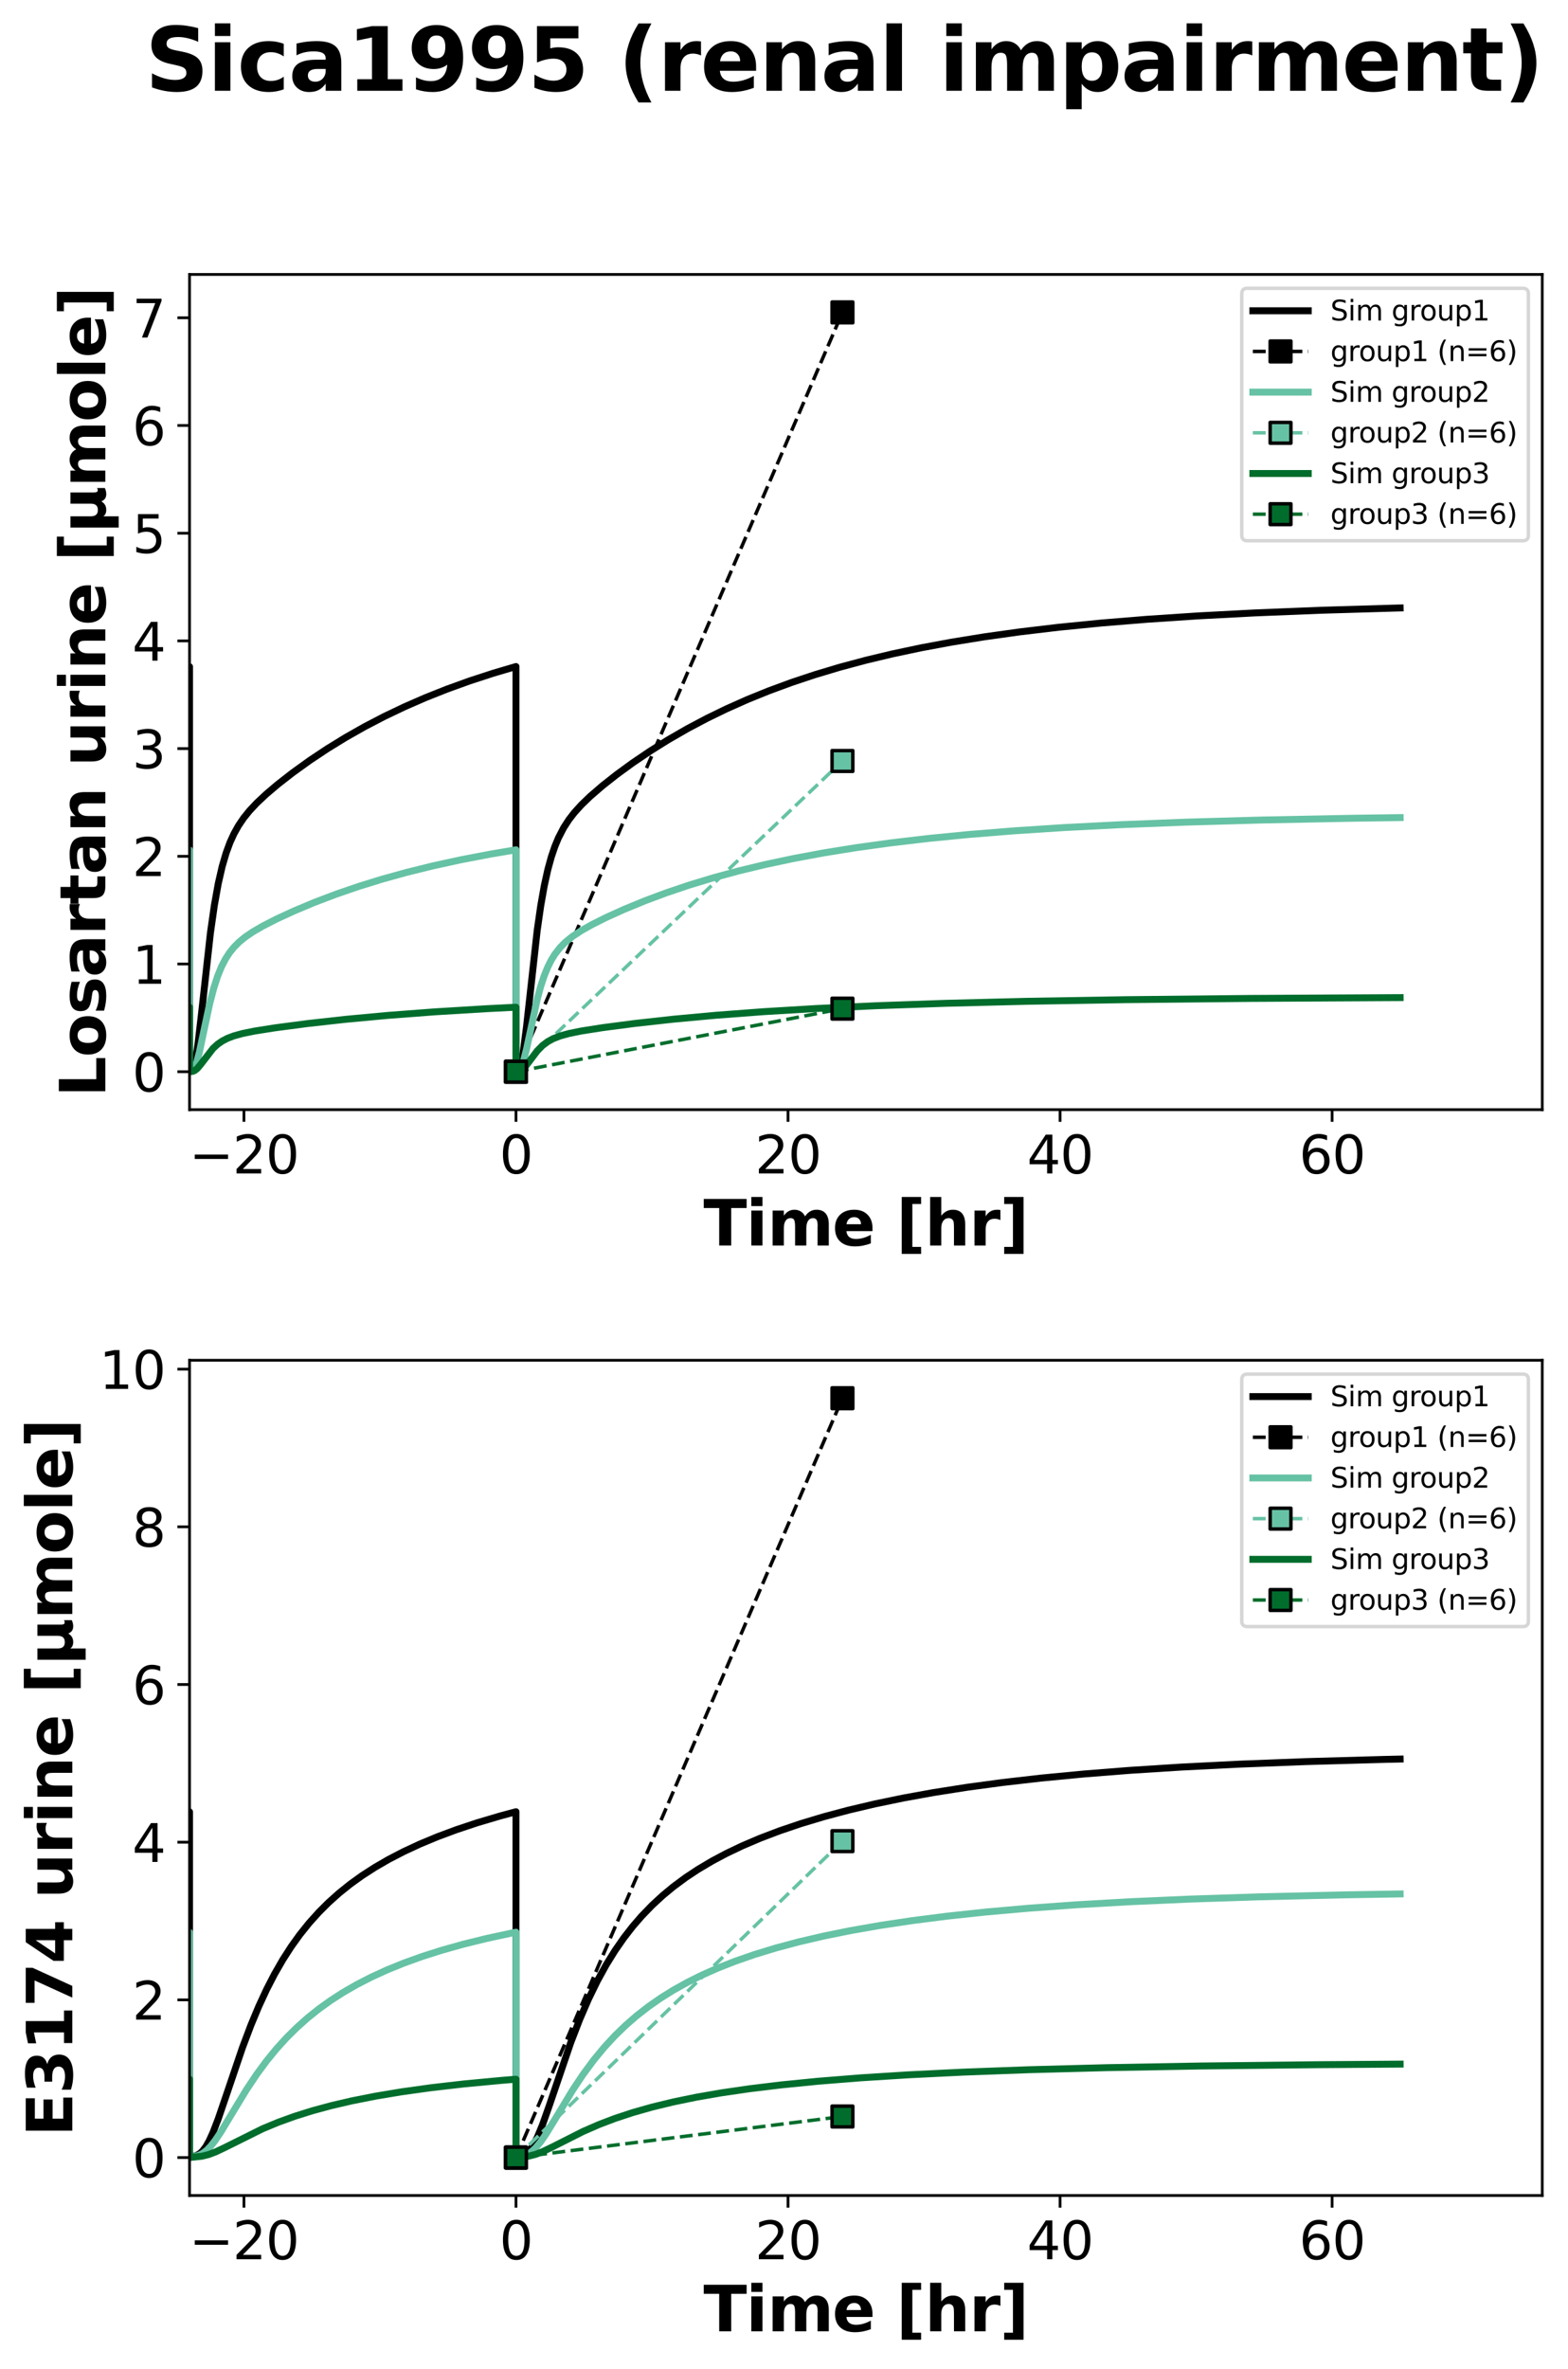 <?xml version="1.0" encoding="utf-8" standalone="no"?>
<!DOCTYPE svg PUBLIC "-//W3C//DTD SVG 1.1//EN"
  "http://www.w3.org/Graphics/SVG/1.1/DTD/svg11.dtd">
<svg xmlns:xlink="http://www.w3.org/1999/xlink" width="452.76pt" height="683.738pt" viewBox="0 0 452.76 683.738" xmlns="http://www.w3.org/2000/svg" version="1.1">
 <defs>
  <style type="text/css">*{stroke-linejoin: round; stroke-linecap: butt}</style>
 </defs>
 <g id="figure_1">
  <g id="patch_1">
   <path d="M 0 683.738 
L 452.76 683.738 
L 452.76 0 
L 0 0 
z
" style="fill: #ffffff"/>
  </g>
  <g id="axes_1">
   <g id="patch_2">
    <path d="M 54.728 320.243 
L 445.328 320.243 
L 445.328 79.2 
L 54.728 79.2 
z
" style="fill: #ffffff"/>
   </g>
   <g id="matplotlib.axis_1">
    <g id="xtick_1">
     <g id="line2d_1">
      <defs>
       <path id="mee0a8bc1cc" d="M 0 0 
L 0 3.5 
" style="stroke: #000000; stroke-width: 0.8"/>
      </defs>
      <g>
       <use xlink:href="#mee0a8bc1cc" x="70.438" y="320.243" style="stroke: #000000; stroke-width: 0.8"/>
      </g>
     </g>
     <g id="text_1">
      <!-- −20 -->
      <g transform="translate(54.61 338.641) scale(0.15 -0.15)">
       <defs>
        <path id="DejaVuSans-2212" d="M 678 2272 
L 4684 2272 
L 4684 1741 
L 678 1741 
L 678 2272 
z
" transform="scale(0.016)"/>
        <path id="DejaVuSans-32" d="M 1228 531 
L 3431 531 
L 3431 0 
L 469 0 
L 469 531 
Q 828 903 1448 1529 
Q 2069 2156 2228 2338 
Q 2531 2678 2651 2914 
Q 2772 3150 2772 3378 
Q 2772 3750 2511 3984 
Q 2250 4219 1831 4219 
Q 1534 4219 1204 4116 
Q 875 4013 500 3803 
L 500 4441 
Q 881 4594 1212 4672 
Q 1544 4750 1819 4750 
Q 2544 4750 2975 4387 
Q 3406 4025 3406 3419 
Q 3406 3131 3298 2873 
Q 3191 2616 2906 2266 
Q 2828 2175 2409 1742 
Q 1991 1309 1228 531 
z
" transform="scale(0.016)"/>
        <path id="DejaVuSans-30" d="M 2034 4250 
Q 1547 4250 1301 3770 
Q 1056 3291 1056 2328 
Q 1056 1369 1301 889 
Q 1547 409 2034 409 
Q 2525 409 2770 889 
Q 3016 1369 3016 2328 
Q 3016 3291 2770 3770 
Q 2525 4250 2034 4250 
z
M 2034 4750 
Q 2819 4750 3233 4129 
Q 3647 3509 3647 2328 
Q 3647 1150 3233 529 
Q 2819 -91 2034 -91 
Q 1250 -91 836 529 
Q 422 1150 422 2328 
Q 422 3509 836 4129 
Q 1250 4750 2034 4750 
z
" transform="scale(0.016)"/>
       </defs>
       <use xlink:href="#DejaVuSans-2212"/>
       <use xlink:href="#DejaVuSans-32" transform="translate(83.789 0)"/>
       <use xlink:href="#DejaVuSans-30" transform="translate(147.412 0)"/>
      </g>
     </g>
    </g>
    <g id="xtick_2">
     <g id="line2d_2">
      <g>
       <use xlink:href="#mee0a8bc1cc" x="148.99" y="320.243" style="stroke: #000000; stroke-width: 0.8"/>
      </g>
     </g>
     <g id="text_2">
      <!-- 0 -->
      <g transform="translate(144.218 338.641) scale(0.15 -0.15)">
       <use xlink:href="#DejaVuSans-30"/>
      </g>
     </g>
    </g>
    <g id="xtick_3">
     <g id="line2d_3">
      <g>
       <use xlink:href="#mee0a8bc1cc" x="227.542" y="320.243" style="stroke: #000000; stroke-width: 0.8"/>
      </g>
     </g>
     <g id="text_3">
      <!-- 20 -->
      <g transform="translate(217.999 338.641) scale(0.15 -0.15)">
       <use xlink:href="#DejaVuSans-32"/>
       <use xlink:href="#DejaVuSans-30" transform="translate(63.623 0)"/>
      </g>
     </g>
    </g>
    <g id="xtick_4">
     <g id="line2d_4">
      <g>
       <use xlink:href="#mee0a8bc1cc" x="306.094" y="320.243" style="stroke: #000000; stroke-width: 0.8"/>
      </g>
     </g>
     <g id="text_4">
      <!-- 40 -->
      <g transform="translate(296.551 338.641) scale(0.15 -0.15)">
       <defs>
        <path id="DejaVuSans-34" d="M 2419 4116 
L 825 1625 
L 2419 1625 
L 2419 4116 
z
M 2253 4666 
L 3047 4666 
L 3047 1625 
L 3713 1625 
L 3713 1100 
L 3047 1100 
L 3047 0 
L 2419 0 
L 2419 1100 
L 313 1100 
L 313 1709 
L 2253 4666 
z
" transform="scale(0.016)"/>
       </defs>
       <use xlink:href="#DejaVuSans-34"/>
       <use xlink:href="#DejaVuSans-30" transform="translate(63.623 0)"/>
      </g>
     </g>
    </g>
    <g id="xtick_5">
     <g id="line2d_5">
      <g>
       <use xlink:href="#mee0a8bc1cc" x="384.646" y="320.243" style="stroke: #000000; stroke-width: 0.8"/>
      </g>
     </g>
     <g id="text_5">
      <!-- 60 -->
      <g transform="translate(375.103 338.641) scale(0.15 -0.15)">
       <defs>
        <path id="DejaVuSans-36" d="M 2113 2584 
Q 1688 2584 1439 2293 
Q 1191 2003 1191 1497 
Q 1191 994 1439 701 
Q 1688 409 2113 409 
Q 2538 409 2786 701 
Q 3034 994 3034 1497 
Q 3034 2003 2786 2293 
Q 2538 2584 2113 2584 
z
M 3366 4563 
L 3366 3988 
Q 3128 4100 2886 4159 
Q 2644 4219 2406 4219 
Q 1781 4219 1451 3797 
Q 1122 3375 1075 2522 
Q 1259 2794 1537 2939 
Q 1816 3084 2150 3084 
Q 2853 3084 3261 2657 
Q 3669 2231 3669 1497 
Q 3669 778 3244 343 
Q 2819 -91 2113 -91 
Q 1303 -91 875 529 
Q 447 1150 447 2328 
Q 447 3434 972 4092 
Q 1497 4750 2381 4750 
Q 2619 4750 2861 4703 
Q 3103 4656 3366 4563 
z
" transform="scale(0.016)"/>
       </defs>
       <use xlink:href="#DejaVuSans-36"/>
       <use xlink:href="#DejaVuSans-30" transform="translate(63.623 0)"/>
      </g>
     </g>
    </g>
    <g id="text_6">
     <!-- Time [hr] -->
     <g transform="translate(203.115 359.438) scale(0.18 -0.18)">
      <defs>
       <path id="DejaVuSans-Bold-54" d="M 31 4666 
L 4331 4666 
L 4331 3756 
L 2784 3756 
L 2784 0 
L 1581 0 
L 1581 3756 
L 31 3756 
L 31 4666 
z
" transform="scale(0.016)"/>
       <path id="DejaVuSans-Bold-69" d="M 538 3500 
L 1656 3500 
L 1656 0 
L 538 0 
L 538 3500 
z
M 538 4863 
L 1656 4863 
L 1656 3950 
L 538 3950 
L 538 4863 
z
" transform="scale(0.016)"/>
       <path id="DejaVuSans-Bold-6d" d="M 3781 2919 
Q 3994 3244 4286 3414 
Q 4578 3584 4928 3584 
Q 5531 3584 5847 3212 
Q 6163 2841 6163 2131 
L 6163 0 
L 5038 0 
L 5038 1825 
Q 5041 1866 5042 1909 
Q 5044 1953 5044 2034 
Q 5044 2406 4934 2573 
Q 4825 2741 4581 2741 
Q 4263 2741 4089 2478 
Q 3916 2216 3909 1719 
L 3909 0 
L 2784 0 
L 2784 1825 
Q 2784 2406 2684 2573 
Q 2584 2741 2328 2741 
Q 2006 2741 1831 2477 
Q 1656 2213 1656 1722 
L 1656 0 
L 531 0 
L 531 3500 
L 1656 3500 
L 1656 2988 
Q 1863 3284 2130 3434 
Q 2397 3584 2719 3584 
Q 3081 3584 3359 3409 
Q 3638 3234 3781 2919 
z
" transform="scale(0.016)"/>
       <path id="DejaVuSans-Bold-65" d="M 4031 1759 
L 4031 1441 
L 1416 1441 
Q 1456 1047 1700 850 
Q 1944 653 2381 653 
Q 2734 653 3104 758 
Q 3475 863 3866 1075 
L 3866 213 
Q 3469 63 3072 -14 
Q 2675 -91 2278 -91 
Q 1328 -91 801 392 
Q 275 875 275 1747 
Q 275 2603 792 3093 
Q 1309 3584 2216 3584 
Q 3041 3584 3536 3087 
Q 4031 2591 4031 1759 
z
M 2881 2131 
Q 2881 2450 2695 2645 
Q 2509 2841 2209 2841 
Q 1884 2841 1681 2658 
Q 1478 2475 1428 2131 
L 2881 2131 
z
" transform="scale(0.016)"/>
       <path id="DejaVuSans-Bold-20" transform="scale(0.016)"/>
       <path id="DejaVuSans-Bold-5b" d="M 550 4863 
L 2491 4863 
L 2491 4159 
L 1613 4159 
L 1613 -141 
L 2491 -141 
L 2491 -844 
L 550 -844 
L 550 4863 
z
" transform="scale(0.016)"/>
       <path id="DejaVuSans-Bold-68" d="M 4056 2131 
L 4056 0 
L 2931 0 
L 2931 347 
L 2931 1625 
Q 2931 2084 2911 2256 
Q 2891 2428 2841 2509 
Q 2775 2619 2662 2680 
Q 2550 2741 2406 2741 
Q 2056 2741 1856 2470 
Q 1656 2200 1656 1722 
L 1656 0 
L 538 0 
L 538 4863 
L 1656 4863 
L 1656 2988 
Q 1909 3294 2193 3439 
Q 2478 3584 2822 3584 
Q 3428 3584 3742 3212 
Q 4056 2841 4056 2131 
z
" transform="scale(0.016)"/>
       <path id="DejaVuSans-Bold-72" d="M 3138 2547 
Q 2991 2616 2845 2648 
Q 2700 2681 2553 2681 
Q 2122 2681 1889 2404 
Q 1656 2128 1656 1613 
L 1656 0 
L 538 0 
L 538 3500 
L 1656 3500 
L 1656 2925 
Q 1872 3269 2151 3426 
Q 2431 3584 2822 3584 
Q 2878 3584 2943 3579 
Q 3009 3575 3134 3559 
L 3138 2547 
z
" transform="scale(0.016)"/>
       <path id="DejaVuSans-Bold-5d" d="M 2375 -844 
L 434 -844 
L 434 -141 
L 1313 -141 
L 1313 4159 
L 434 4159 
L 434 4863 
L 2375 4863 
L 2375 -844 
z
" transform="scale(0.016)"/>
      </defs>
      <use xlink:href="#DejaVuSans-Bold-54"/>
      <use xlink:href="#DejaVuSans-Bold-69" transform="translate(68.213 0)"/>
      <use xlink:href="#DejaVuSans-Bold-6d" transform="translate(102.49 0)"/>
      <use xlink:href="#DejaVuSans-Bold-65" transform="translate(206.689 0)"/>
      <use xlink:href="#DejaVuSans-Bold-20" transform="translate(274.512 0)"/>
      <use xlink:href="#DejaVuSans-Bold-5b" transform="translate(309.326 0)"/>
      <use xlink:href="#DejaVuSans-Bold-68" transform="translate(355.029 0)"/>
      <use xlink:href="#DejaVuSans-Bold-72" transform="translate(426.221 0)"/>
      <use xlink:href="#DejaVuSans-Bold-5d" transform="translate(475.537 0)"/>
     </g>
    </g>
   </g>
   <g id="matplotlib.axis_2">
    <g id="ytick_1">
     <g id="line2d_6">
      <defs>
       <path id="m3ef45cf033" d="M 0 0 
L -3.5 0 
" style="stroke: #000000; stroke-width: 0.8"/>
      </defs>
      <g>
       <use xlink:href="#m3ef45cf033" x="54.728" y="309.287" style="stroke: #000000; stroke-width: 0.8"/>
      </g>
     </g>
     <g id="text_7">
      <!-- 0 -->
      <g transform="translate(38.184 314.986) scale(0.15 -0.15)">
       <use xlink:href="#DejaVuSans-30"/>
      </g>
     </g>
    </g>
    <g id="ytick_2">
     <g id="line2d_7">
      <g>
       <use xlink:href="#m3ef45cf033" x="54.728" y="278.204" style="stroke: #000000; stroke-width: 0.8"/>
      </g>
     </g>
     <g id="text_8">
      <!-- 1 -->
      <g transform="translate(38.184 283.903) scale(0.15 -0.15)">
       <defs>
        <path id="DejaVuSans-31" d="M 794 531 
L 1825 531 
L 1825 4091 
L 703 3866 
L 703 4441 
L 1819 4666 
L 2450 4666 
L 2450 531 
L 3481 531 
L 3481 0 
L 794 0 
L 794 531 
z
" transform="scale(0.016)"/>
       </defs>
       <use xlink:href="#DejaVuSans-31"/>
      </g>
     </g>
    </g>
    <g id="ytick_3">
     <g id="line2d_8">
      <g>
       <use xlink:href="#m3ef45cf033" x="54.728" y="247.121" style="stroke: #000000; stroke-width: 0.8"/>
      </g>
     </g>
     <g id="text_9">
      <!-- 2 -->
      <g transform="translate(38.184 252.82) scale(0.15 -0.15)">
       <use xlink:href="#DejaVuSans-32"/>
      </g>
     </g>
    </g>
    <g id="ytick_4">
     <g id="line2d_9">
      <g>
       <use xlink:href="#m3ef45cf033" x="54.728" y="216.039" style="stroke: #000000; stroke-width: 0.8"/>
      </g>
     </g>
     <g id="text_10">
      <!-- 3 -->
      <g transform="translate(38.184 221.737) scale(0.15 -0.15)">
       <defs>
        <path id="DejaVuSans-33" d="M 2597 2516 
Q 3050 2419 3304 2112 
Q 3559 1806 3559 1356 
Q 3559 666 3084 287 
Q 2609 -91 1734 -91 
Q 1441 -91 1130 -33 
Q 819 25 488 141 
L 488 750 
Q 750 597 1062 519 
Q 1375 441 1716 441 
Q 2309 441 2620 675 
Q 2931 909 2931 1356 
Q 2931 1769 2642 2001 
Q 2353 2234 1838 2234 
L 1294 2234 
L 1294 2753 
L 1863 2753 
Q 2328 2753 2575 2939 
Q 2822 3125 2822 3475 
Q 2822 3834 2567 4026 
Q 2313 4219 1838 4219 
Q 1578 4219 1281 4162 
Q 984 4106 628 3988 
L 628 4550 
Q 988 4650 1302 4700 
Q 1616 4750 1894 4750 
Q 2613 4750 3031 4423 
Q 3450 4097 3450 3541 
Q 3450 3153 3228 2886 
Q 3006 2619 2597 2516 
z
" transform="scale(0.016)"/>
       </defs>
       <use xlink:href="#DejaVuSans-33"/>
      </g>
     </g>
    </g>
    <g id="ytick_5">
     <g id="line2d_10">
      <g>
       <use xlink:href="#m3ef45cf033" x="54.728" y="184.956" style="stroke: #000000; stroke-width: 0.8"/>
      </g>
     </g>
     <g id="text_11">
      <!-- 4 -->
      <g transform="translate(38.184 190.655) scale(0.15 -0.15)">
       <use xlink:href="#DejaVuSans-34"/>
      </g>
     </g>
    </g>
    <g id="ytick_6">
     <g id="line2d_11">
      <g>
       <use xlink:href="#m3ef45cf033" x="54.728" y="153.873" style="stroke: #000000; stroke-width: 0.8"/>
      </g>
     </g>
     <g id="text_12">
      <!-- 5 -->
      <g transform="translate(38.184 159.572) scale(0.15 -0.15)">
       <defs>
        <path id="DejaVuSans-35" d="M 691 4666 
L 3169 4666 
L 3169 4134 
L 1269 4134 
L 1269 2991 
Q 1406 3038 1543 3061 
Q 1681 3084 1819 3084 
Q 2600 3084 3056 2656 
Q 3513 2228 3513 1497 
Q 3513 744 3044 326 
Q 2575 -91 1722 -91 
Q 1428 -91 1123 -41 
Q 819 9 494 109 
L 494 744 
Q 775 591 1075 516 
Q 1375 441 1709 441 
Q 2250 441 2565 725 
Q 2881 1009 2881 1497 
Q 2881 1984 2565 2268 
Q 2250 2553 1709 2553 
Q 1456 2553 1204 2497 
Q 953 2441 691 2322 
L 691 4666 
z
" transform="scale(0.016)"/>
       </defs>
       <use xlink:href="#DejaVuSans-35"/>
      </g>
     </g>
    </g>
    <g id="ytick_7">
     <g id="line2d_12">
      <g>
       <use xlink:href="#m3ef45cf033" x="54.728" y="122.79" style="stroke: #000000; stroke-width: 0.8"/>
      </g>
     </g>
     <g id="text_13">
      <!-- 6 -->
      <g transform="translate(38.184 128.489) scale(0.15 -0.15)">
       <use xlink:href="#DejaVuSans-36"/>
      </g>
     </g>
    </g>
    <g id="ytick_8">
     <g id="line2d_13">
      <g>
       <use xlink:href="#m3ef45cf033" x="54.728" y="91.707" style="stroke: #000000; stroke-width: 0.8"/>
      </g>
     </g>
     <g id="text_14">
      <!-- 7 -->
      <g transform="translate(38.184 97.406) scale(0.15 -0.15)">
       <defs>
        <path id="DejaVuSans-37" d="M 525 4666 
L 3525 4666 
L 3525 4397 
L 1831 0 
L 1172 0 
L 2766 4134 
L 525 4134 
L 525 4666 
z
" transform="scale(0.016)"/>
       </defs>
       <use xlink:href="#DejaVuSans-37"/>
      </g>
     </g>
    </g>
    <g id="text_15">
     <!-- Losartan urine [µmole] -->
     <g transform="translate(30.421 316.598) rotate(-90) scale(0.18 -0.18)">
      <defs>
       <path id="DejaVuSans-Bold-4c" d="M 588 4666 
L 1791 4666 
L 1791 909 
L 3903 909 
L 3903 0 
L 588 0 
L 588 4666 
z
" transform="scale(0.016)"/>
       <path id="DejaVuSans-Bold-6f" d="M 2203 2784 
Q 1831 2784 1636 2517 
Q 1441 2250 1441 1747 
Q 1441 1244 1636 976 
Q 1831 709 2203 709 
Q 2569 709 2762 976 
Q 2956 1244 2956 1747 
Q 2956 2250 2762 2517 
Q 2569 2784 2203 2784 
z
M 2203 3584 
Q 3106 3584 3614 3096 
Q 4122 2609 4122 1747 
Q 4122 884 3614 396 
Q 3106 -91 2203 -91 
Q 1297 -91 786 396 
Q 275 884 275 1747 
Q 275 2609 786 3096 
Q 1297 3584 2203 3584 
z
" transform="scale(0.016)"/>
       <path id="DejaVuSans-Bold-73" d="M 3272 3391 
L 3272 2541 
Q 2913 2691 2578 2766 
Q 2244 2841 1947 2841 
Q 1628 2841 1473 2761 
Q 1319 2681 1319 2516 
Q 1319 2381 1436 2309 
Q 1553 2238 1856 2203 
L 2053 2175 
Q 2913 2066 3209 1816 
Q 3506 1566 3506 1031 
Q 3506 472 3093 190 
Q 2681 -91 1863 -91 
Q 1516 -91 1145 -36 
Q 775 19 384 128 
L 384 978 
Q 719 816 1070 734 
Q 1422 653 1784 653 
Q 2113 653 2278 743 
Q 2444 834 2444 1013 
Q 2444 1163 2330 1236 
Q 2216 1309 1875 1350 
L 1678 1375 
Q 931 1469 631 1722 
Q 331 1975 331 2491 
Q 331 3047 712 3315 
Q 1094 3584 1881 3584 
Q 2191 3584 2531 3537 
Q 2872 3491 3272 3391 
z
" transform="scale(0.016)"/>
       <path id="DejaVuSans-Bold-61" d="M 2106 1575 
Q 1756 1575 1579 1456 
Q 1403 1338 1403 1106 
Q 1403 894 1545 773 
Q 1688 653 1941 653 
Q 2256 653 2472 879 
Q 2688 1106 2688 1447 
L 2688 1575 
L 2106 1575 
z
M 3816 1997 
L 3816 0 
L 2688 0 
L 2688 519 
Q 2463 200 2181 54 
Q 1900 -91 1497 -91 
Q 953 -91 614 226 
Q 275 544 275 1050 
Q 275 1666 698 1953 
Q 1122 2241 2028 2241 
L 2688 2241 
L 2688 2328 
Q 2688 2594 2478 2717 
Q 2269 2841 1825 2841 
Q 1466 2841 1156 2769 
Q 847 2697 581 2553 
L 581 3406 
Q 941 3494 1303 3539 
Q 1666 3584 2028 3584 
Q 2975 3584 3395 3211 
Q 3816 2838 3816 1997 
z
" transform="scale(0.016)"/>
       <path id="DejaVuSans-Bold-74" d="M 1759 4494 
L 1759 3500 
L 2913 3500 
L 2913 2700 
L 1759 2700 
L 1759 1216 
Q 1759 972 1856 886 
Q 1953 800 2241 800 
L 2816 800 
L 2816 0 
L 1856 0 
Q 1194 0 917 276 
Q 641 553 641 1216 
L 641 2700 
L 84 2700 
L 84 3500 
L 641 3500 
L 641 4494 
L 1759 4494 
z
" transform="scale(0.016)"/>
       <path id="DejaVuSans-Bold-6e" d="M 4056 2131 
L 4056 0 
L 2931 0 
L 2931 347 
L 2931 1631 
Q 2931 2084 2911 2256 
Q 2891 2428 2841 2509 
Q 2775 2619 2662 2680 
Q 2550 2741 2406 2741 
Q 2056 2741 1856 2470 
Q 1656 2200 1656 1722 
L 1656 0 
L 538 0 
L 538 3500 
L 1656 3500 
L 1656 2988 
Q 1909 3294 2193 3439 
Q 2478 3584 2822 3584 
Q 3428 3584 3742 3212 
Q 4056 2841 4056 2131 
z
" transform="scale(0.016)"/>
       <path id="DejaVuSans-Bold-75" d="M 500 1363 
L 500 3500 
L 1625 3500 
L 1625 3150 
Q 1625 2866 1622 2436 
Q 1619 2006 1619 1863 
Q 1619 1441 1641 1255 
Q 1663 1069 1716 984 
Q 1784 875 1895 815 
Q 2006 756 2150 756 
Q 2500 756 2700 1025 
Q 2900 1294 2900 1772 
L 2900 3500 
L 4019 3500 
L 4019 0 
L 2900 0 
L 2900 506 
Q 2647 200 2364 54 
Q 2081 -91 1741 -91 
Q 1134 -91 817 281 
Q 500 653 500 1363 
z
" transform="scale(0.016)"/>
       <path id="DejaVuSans-Bold-b5" d="M 544 -1338 
L 544 3500 
L 1672 3500 
L 1672 1466 
Q 1672 1103 1828 926 
Q 1984 750 2303 750 
Q 2625 750 2781 926 
Q 2938 1103 2938 1466 
L 2938 3500 
L 4063 3500 
L 4063 1159 
Q 4063 938 4114 850 
Q 4166 763 4288 763 
Q 4344 763 4395 778 
Q 4447 794 4506 831 
L 4506 50 
Q 4341 -22 4195 -56 
Q 4050 -91 3909 -91 
Q 3631 -91 3454 26 
Q 3278 144 3169 403 
Q 3022 156 2811 32 
Q 2600 -91 2322 -91 
Q 2091 -91 1928 -17 
Q 1766 56 1672 206 
L 1672 -1338 
L 544 -1338 
z
" transform="scale(0.016)"/>
       <path id="DejaVuSans-Bold-6c" d="M 538 4863 
L 1656 4863 
L 1656 0 
L 538 0 
L 538 4863 
z
" transform="scale(0.016)"/>
      </defs>
      <use xlink:href="#DejaVuSans-Bold-4c"/>
      <use xlink:href="#DejaVuSans-Bold-6f" transform="translate(63.721 0)"/>
      <use xlink:href="#DejaVuSans-Bold-73" transform="translate(132.422 0)"/>
      <use xlink:href="#DejaVuSans-Bold-61" transform="translate(191.943 0)"/>
      <use xlink:href="#DejaVuSans-Bold-72" transform="translate(259.424 0)"/>
      <use xlink:href="#DejaVuSans-Bold-74" transform="translate(308.74 0)"/>
      <use xlink:href="#DejaVuSans-Bold-61" transform="translate(356.543 0)"/>
      <use xlink:href="#DejaVuSans-Bold-6e" transform="translate(424.023 0)"/>
      <use xlink:href="#DejaVuSans-Bold-20" transform="translate(495.215 0)"/>
      <use xlink:href="#DejaVuSans-Bold-75" transform="translate(530.029 0)"/>
      <use xlink:href="#DejaVuSans-Bold-72" transform="translate(601.221 0)"/>
      <use xlink:href="#DejaVuSans-Bold-69" transform="translate(650.537 0)"/>
      <use xlink:href="#DejaVuSans-Bold-6e" transform="translate(684.814 0)"/>
      <use xlink:href="#DejaVuSans-Bold-65" transform="translate(756.006 0)"/>
      <use xlink:href="#DejaVuSans-Bold-20" transform="translate(823.828 0)"/>
      <use xlink:href="#DejaVuSans-Bold-5b" transform="translate(858.643 0)"/>
      <use xlink:href="#DejaVuSans-Bold-b5" transform="translate(904.346 0)"/>
      <use xlink:href="#DejaVuSans-Bold-6d" transform="translate(977.93 0)"/>
      <use xlink:href="#DejaVuSans-Bold-6f" transform="translate(1082.129 0)"/>
      <use xlink:href="#DejaVuSans-Bold-6c" transform="translate(1150.83 0)"/>
      <use xlink:href="#DejaVuSans-Bold-65" transform="translate(1185.107 0)"/>
      <use xlink:href="#DejaVuSans-Bold-5d" transform="translate(1252.93 0)"/>
     </g>
    </g>
   </g>
   <g id="line2d_14">
    <path d="M 54.539 192.447 
L 54.728 192.394 
L 54.728 309.287 
L 55.293 309.045 
L 55.67 308.542 
L 56.047 307.539 
L 56.613 304.958 
L 57.179 301.185 
L 58.121 293.088 
L 60.761 269.226 
L 61.892 261.286 
L 63.023 254.982 
L 64.154 250.049 
L 65.285 246.182 
L 66.416 243.114 
L 67.548 240.632 
L 68.867 238.267 
L 70.375 236.045 
L 72.072 233.946 
L 74.146 231.738 
L 76.785 229.259 
L 80.179 226.38 
L 84.515 223.002 
L 89.416 219.475 
L 94.507 216.087 
L 99.785 212.84 
L 105.252 209.741 
L 110.908 206.794 
L 116.752 204.003 
L 122.785 201.37 
L 129.007 198.895 
L 135.605 196.512 
L 142.392 194.298 
L 148.99 192.353 
L 148.99 309.287 
L 149.501 309.086 
L 150.011 308.378 
L 150.522 306.722 
L 151.033 304.018 
L 152.054 296.099 
L 155.117 268.497 
L 156.138 261.383 
L 157.16 255.607 
L 158.181 250.977 
L 159.202 247.265 
L 160.223 244.266 
L 161.244 241.808 
L 162.776 238.852 
L 164.308 236.494 
L 165.84 234.521 
L 167.882 232.267 
L 170.435 229.807 
L 174.009 226.729 
L 178.094 223.512 
L 182.689 220.16 
L 187.795 216.709 
L 192.901 213.517 
L 198.517 210.281 
L 204.134 207.308 
L 209.75 204.578 
L 215.877 201.853 
L 222.004 199.37 
L 228.642 196.928 
L 235.28 194.719 
L 242.428 192.576 
L 250.087 190.523 
L 257.746 188.695 
L 265.915 186.965 
L 274.595 185.348 
L 284.296 183.774 
L 294.508 182.35 
L 305.741 181.017 
L 317.995 179.8 
L 331.27 178.714 
L 346.077 177.733 
L 362.416 176.878 
L 381.308 176.12 
L 403.263 175.473 
L 404.284 175.448 
L 404.284 175.448 
" clip-path="url(#pf1b4343659)" style="fill: none; stroke: #000000; stroke-width: 2; stroke-linecap: square"/>
   </g>
   <g id="line2d_15">
    <path d="M 148.99 309.287 
L 243.253 90.157 
" clip-path="url(#pf1b4343659)" style="fill: none; stroke-dasharray: 3.7,1.6; stroke-dashoffset: 0; stroke: #000000"/>
    <defs>
     <path id="mb465263247" d="M -3 3 
L 3 3 
L 3 -3 
L -3 -3 
z
" style="stroke: #000000; stroke-linejoin: miter"/>
    </defs>
    <g clip-path="url(#pf1b4343659)">
     <use xlink:href="#mb465263247" x="148.99" y="309.287" style="stroke: #000000; stroke-linejoin: miter"/>
     <use xlink:href="#mb465263247" x="243.253" y="90.157" style="stroke: #000000; stroke-linejoin: miter"/>
    </g>
   </g>
   <g id="line2d_16">
    <path d="M 54.539 245.294 
L 54.728 245.264 
L 54.728 309.287 
L 55.482 309.058 
L 55.859 308.694 
L 56.236 308.058 
L 56.802 306.566 
L 57.556 303.715 
L 58.875 297.46 
L 60.572 289.556 
L 61.703 285.217 
L 62.834 281.72 
L 63.966 278.953 
L 65.097 276.762 
L 66.228 275.007 
L 67.548 273.362 
L 69.056 271.85 
L 70.752 270.46 
L 73.015 268.919 
L 75.843 267.274 
L 79.802 265.246 
L 84.892 262.898 
L 90.736 260.449 
L 96.957 258.083 
L 103.556 255.816 
L 110.343 253.718 
L 117.507 251.735 
L 125.048 249.875 
L 133.154 248.108 
L 141.826 246.452 
L 148.99 245.245 
L 148.99 309.287 
L 149.501 309.178 
L 150.011 308.826 
L 150.522 308.009 
L 151.033 306.665 
L 152.054 302.675 
L 155.117 288.389 
L 156.138 284.629 
L 157.16 281.548 
L 158.181 279.055 
L 159.202 277.036 
L 160.223 275.388 
L 161.755 273.422 
L 163.287 271.877 
L 165.329 270.227 
L 167.882 268.545 
L 170.946 266.821 
L 175.03 264.78 
L 180.136 262.468 
L 186.263 259.946 
L 192.39 257.661 
L 199.028 255.423 
L 206.176 253.26 
L 213.324 251.329 
L 220.983 249.488 
L 229.153 247.754 
L 237.833 246.141 
L 247.023 244.658 
L 257.235 243.244 
L 267.957 241.984 
L 279.701 240.829 
L 292.976 239.757 
L 307.273 238.827 
L 323.611 237.993 
L 342.503 237.261 
L 364.458 236.644 
L 390.498 236.142 
L 404.284 235.949 
L 404.284 235.949 
" clip-path="url(#pf1b4343659)" style="fill: none; stroke: #66c2a4; stroke-width: 2; stroke-linecap: square"/>
   </g>
   <g id="line2d_17">
    <path d="M 148.99 309.287 
L 243.253 219.612 
" clip-path="url(#pf1b4343659)" style="fill: none; stroke-dasharray: 3.7,1.6; stroke-dashoffset: 0; stroke: #66c2a4"/>
    <defs>
     <path id="m4edbf885bf" d="M -3 3 
L 3 3 
L 3 -3 
L -3 -3 
z
" style="stroke: #000000; stroke-linejoin: miter"/>
    </defs>
    <g clip-path="url(#pf1b4343659)">
     <use xlink:href="#m4edbf885bf" x="148.99" y="309.287" style="fill: #66c2a4; stroke: #000000; stroke-linejoin: miter"/>
     <use xlink:href="#m4edbf885bf" x="243.253" y="219.612" style="fill: #66c2a4; stroke: #000000; stroke-linejoin: miter"/>
    </g>
   </g>
   <g id="line2d_18">
    <path d="M 54.539 290.686 
L 54.728 290.677 
L 54.728 309.287 
L 55.67 309.177 
L 56.236 308.934 
L 56.99 308.327 
L 57.933 307.207 
L 61.515 302.56 
L 62.834 301.359 
L 64.154 300.443 
L 65.662 299.657 
L 67.548 298.938 
L 69.998 298.264 
L 73.58 297.541 
L 79.425 296.62 
L 88.662 295.404 
L 99.785 294.166 
L 112.039 293.03 
L 125.613 292.002 
L 140.695 291.089 
L 148.99 290.671 
L 148.99 309.287 
L 150.011 309.154 
L 150.522 308.92 
L 151.543 308.016 
L 153.075 305.985 
L 155.117 303.284 
L 156.649 301.731 
L 158.181 300.588 
L 159.713 299.754 
L 161.755 298.956 
L 164.308 298.253 
L 167.882 297.533 
L 174.009 296.573 
L 183.2 295.37 
L 194.433 294.126 
L 206.687 292.997 
L 220.473 291.96 
L 235.79 291.043 
L 253.15 290.237 
L 273.063 289.546 
L 296.55 288.965 
L 325.143 288.493 
L 361.395 288.131 
L 404.284 287.9 
L 404.284 287.9 
" clip-path="url(#pf1b4343659)" style="fill: none; stroke: #006d2c; stroke-width: 2; stroke-linecap: square"/>
   </g>
   <g id="line2d_19">
    <path d="M 148.99 309.287 
L 243.253 291.082 
" clip-path="url(#pf1b4343659)" style="fill: none; stroke-dasharray: 3.7,1.6; stroke-dashoffset: 0; stroke: #006d2c"/>
    <defs>
     <path id="me1b89a2001" d="M -3 3 
L 3 3 
L 3 -3 
L -3 -3 
z
" style="stroke: #000000; stroke-linejoin: miter"/>
    </defs>
    <g clip-path="url(#pf1b4343659)">
     <use xlink:href="#me1b89a2001" x="148.99" y="309.287" style="fill: #006d2c; stroke: #000000; stroke-linejoin: miter"/>
     <use xlink:href="#me1b89a2001" x="243.253" y="291.082" style="fill: #006d2c; stroke: #000000; stroke-linejoin: miter"/>
    </g>
   </g>
   <g id="patch_3">
    <path d="M 54.728 320.243 
L 54.728 79.2 
" style="fill: none; stroke: #000000; stroke-width: 0.8; stroke-linejoin: miter; stroke-linecap: square"/>
   </g>
   <g id="patch_4">
    <path d="M 445.328 320.243 
L 445.328 79.2 
" style="fill: none; stroke: #000000; stroke-width: 0.8; stroke-linejoin: miter; stroke-linecap: square"/>
   </g>
   <g id="patch_5">
    <path d="M 54.728 320.243 
L 445.328 320.243 
" style="fill: none; stroke: #000000; stroke-width: 0.8; stroke-linejoin: miter; stroke-linecap: square"/>
   </g>
   <g id="patch_6">
    <path d="M 54.728 79.2 
L 445.328 79.2 
" style="fill: none; stroke: #000000; stroke-width: 0.8; stroke-linejoin: miter; stroke-linecap: square"/>
   </g>
   <g id="legend_1">
    <g id="patch_7">
     <path d="M 360.158 156.055 
L 439.728 156.055 
Q 441.328 156.055 441.328 154.455 
L 441.328 84.8 
Q 441.328 83.2 439.728 83.2 
L 360.158 83.2 
Q 358.558 83.2 358.558 84.8 
L 358.558 154.455 
Q 358.558 156.055 360.158 156.055 
z
" style="fill: #ffffff; opacity: 0.8; stroke: #cccccc; stroke-linejoin: miter"/>
    </g>
    <g id="line2d_20">
     <path d="M 361.758 89.679 
L 377.758 89.679 
" style="fill: none; stroke: #000000; stroke-width: 2; stroke-linecap: square"/>
    </g>
    <g id="line2d_21"/>
    <g id="text_16">
     <!-- Sim group1 -->
     <g transform="translate(384.158 92.479) scale(0.08 -0.08)">
      <defs>
       <path id="DejaVuSans-53" d="M 3425 4513 
L 3425 3897 
Q 3066 4069 2747 4153 
Q 2428 4238 2131 4238 
Q 1616 4238 1336 4038 
Q 1056 3838 1056 3469 
Q 1056 3159 1242 3001 
Q 1428 2844 1947 2747 
L 2328 2669 
Q 3034 2534 3370 2195 
Q 3706 1856 3706 1288 
Q 3706 609 3251 259 
Q 2797 -91 1919 -91 
Q 1588 -91 1214 -16 
Q 841 59 441 206 
L 441 856 
Q 825 641 1194 531 
Q 1563 422 1919 422 
Q 2459 422 2753 634 
Q 3047 847 3047 1241 
Q 3047 1584 2836 1778 
Q 2625 1972 2144 2069 
L 1759 2144 
Q 1053 2284 737 2584 
Q 422 2884 422 3419 
Q 422 4038 858 4394 
Q 1294 4750 2059 4750 
Q 2388 4750 2728 4690 
Q 3069 4631 3425 4513 
z
" transform="scale(0.016)"/>
       <path id="DejaVuSans-69" d="M 603 3500 
L 1178 3500 
L 1178 0 
L 603 0 
L 603 3500 
z
M 603 4863 
L 1178 4863 
L 1178 4134 
L 603 4134 
L 603 4863 
z
" transform="scale(0.016)"/>
       <path id="DejaVuSans-6d" d="M 3328 2828 
Q 3544 3216 3844 3400 
Q 4144 3584 4550 3584 
Q 5097 3584 5394 3201 
Q 5691 2819 5691 2113 
L 5691 0 
L 5113 0 
L 5113 2094 
Q 5113 2597 4934 2840 
Q 4756 3084 4391 3084 
Q 3944 3084 3684 2787 
Q 3425 2491 3425 1978 
L 3425 0 
L 2847 0 
L 2847 2094 
Q 2847 2600 2669 2842 
Q 2491 3084 2119 3084 
Q 1678 3084 1418 2786 
Q 1159 2488 1159 1978 
L 1159 0 
L 581 0 
L 581 3500 
L 1159 3500 
L 1159 2956 
Q 1356 3278 1631 3431 
Q 1906 3584 2284 3584 
Q 2666 3584 2933 3390 
Q 3200 3197 3328 2828 
z
" transform="scale(0.016)"/>
       <path id="DejaVuSans-20" transform="scale(0.016)"/>
       <path id="DejaVuSans-67" d="M 2906 1791 
Q 2906 2416 2648 2759 
Q 2391 3103 1925 3103 
Q 1463 3103 1205 2759 
Q 947 2416 947 1791 
Q 947 1169 1205 825 
Q 1463 481 1925 481 
Q 2391 481 2648 825 
Q 2906 1169 2906 1791 
z
M 3481 434 
Q 3481 -459 3084 -895 
Q 2688 -1331 1869 -1331 
Q 1566 -1331 1297 -1286 
Q 1028 -1241 775 -1147 
L 775 -588 
Q 1028 -725 1275 -790 
Q 1522 -856 1778 -856 
Q 2344 -856 2625 -561 
Q 2906 -266 2906 331 
L 2906 616 
Q 2728 306 2450 153 
Q 2172 0 1784 0 
Q 1141 0 747 490 
Q 353 981 353 1791 
Q 353 2603 747 3093 
Q 1141 3584 1784 3584 
Q 2172 3584 2450 3431 
Q 2728 3278 2906 2969 
L 2906 3500 
L 3481 3500 
L 3481 434 
z
" transform="scale(0.016)"/>
       <path id="DejaVuSans-72" d="M 2631 2963 
Q 2534 3019 2420 3045 
Q 2306 3072 2169 3072 
Q 1681 3072 1420 2755 
Q 1159 2438 1159 1844 
L 1159 0 
L 581 0 
L 581 3500 
L 1159 3500 
L 1159 2956 
Q 1341 3275 1631 3429 
Q 1922 3584 2338 3584 
Q 2397 3584 2469 3576 
Q 2541 3569 2628 3553 
L 2631 2963 
z
" transform="scale(0.016)"/>
       <path id="DejaVuSans-6f" d="M 1959 3097 
Q 1497 3097 1228 2736 
Q 959 2375 959 1747 
Q 959 1119 1226 758 
Q 1494 397 1959 397 
Q 2419 397 2687 759 
Q 2956 1122 2956 1747 
Q 2956 2369 2687 2733 
Q 2419 3097 1959 3097 
z
M 1959 3584 
Q 2709 3584 3137 3096 
Q 3566 2609 3566 1747 
Q 3566 888 3137 398 
Q 2709 -91 1959 -91 
Q 1206 -91 779 398 
Q 353 888 353 1747 
Q 353 2609 779 3096 
Q 1206 3584 1959 3584 
z
" transform="scale(0.016)"/>
       <path id="DejaVuSans-75" d="M 544 1381 
L 544 3500 
L 1119 3500 
L 1119 1403 
Q 1119 906 1312 657 
Q 1506 409 1894 409 
Q 2359 409 2629 706 
Q 2900 1003 2900 1516 
L 2900 3500 
L 3475 3500 
L 3475 0 
L 2900 0 
L 2900 538 
Q 2691 219 2414 64 
Q 2138 -91 1772 -91 
Q 1169 -91 856 284 
Q 544 659 544 1381 
z
M 1991 3584 
L 1991 3584 
z
" transform="scale(0.016)"/>
       <path id="DejaVuSans-70" d="M 1159 525 
L 1159 -1331 
L 581 -1331 
L 581 3500 
L 1159 3500 
L 1159 2969 
Q 1341 3281 1617 3432 
Q 1894 3584 2278 3584 
Q 2916 3584 3314 3078 
Q 3713 2572 3713 1747 
Q 3713 922 3314 415 
Q 2916 -91 2278 -91 
Q 1894 -91 1617 61 
Q 1341 213 1159 525 
z
M 3116 1747 
Q 3116 2381 2855 2742 
Q 2594 3103 2138 3103 
Q 1681 3103 1420 2742 
Q 1159 2381 1159 1747 
Q 1159 1113 1420 752 
Q 1681 391 2138 391 
Q 2594 391 2855 752 
Q 3116 1113 3116 1747 
z
" transform="scale(0.016)"/>
      </defs>
      <use xlink:href="#DejaVuSans-53"/>
      <use xlink:href="#DejaVuSans-69" transform="translate(63.477 0)"/>
      <use xlink:href="#DejaVuSans-6d" transform="translate(91.26 0)"/>
      <use xlink:href="#DejaVuSans-20" transform="translate(188.672 0)"/>
      <use xlink:href="#DejaVuSans-67" transform="translate(220.459 0)"/>
      <use xlink:href="#DejaVuSans-72" transform="translate(283.936 0)"/>
      <use xlink:href="#DejaVuSans-6f" transform="translate(322.799 0)"/>
      <use xlink:href="#DejaVuSans-75" transform="translate(383.98 0)"/>
      <use xlink:href="#DejaVuSans-70" transform="translate(447.359 0)"/>
      <use xlink:href="#DejaVuSans-31" transform="translate(510.836 0)"/>
     </g>
    </g>
    <g id="line2d_22">
     <path d="M 361.758 101.421 
L 377.758 101.421 
" style="fill: none; stroke-dasharray: 3.7,1.6; stroke-dashoffset: 0; stroke: #000000"/>
    </g>
    <g id="line2d_23">
     <g>
      <use xlink:href="#mb465263247" x="369.758" y="101.421" style="stroke: #000000; stroke-linejoin: miter"/>
     </g>
    </g>
    <g id="text_17">
     <!-- group1 (n=6) -->
     <g transform="translate(384.158 104.221) scale(0.08 -0.08)">
      <defs>
       <path id="DejaVuSans-28" d="M 1984 4856 
Q 1566 4138 1362 3434 
Q 1159 2731 1159 2009 
Q 1159 1288 1364 580 
Q 1569 -128 1984 -844 
L 1484 -844 
Q 1016 -109 783 600 
Q 550 1309 550 2009 
Q 550 2706 781 3412 
Q 1013 4119 1484 4856 
L 1984 4856 
z
" transform="scale(0.016)"/>
       <path id="DejaVuSans-6e" d="M 3513 2113 
L 3513 0 
L 2938 0 
L 2938 2094 
Q 2938 2591 2744 2837 
Q 2550 3084 2163 3084 
Q 1697 3084 1428 2787 
Q 1159 2491 1159 1978 
L 1159 0 
L 581 0 
L 581 3500 
L 1159 3500 
L 1159 2956 
Q 1366 3272 1645 3428 
Q 1925 3584 2291 3584 
Q 2894 3584 3203 3211 
Q 3513 2838 3513 2113 
z
" transform="scale(0.016)"/>
       <path id="DejaVuSans-3d" d="M 678 2906 
L 4684 2906 
L 4684 2381 
L 678 2381 
L 678 2906 
z
M 678 1631 
L 4684 1631 
L 4684 1100 
L 678 1100 
L 678 1631 
z
" transform="scale(0.016)"/>
       <path id="DejaVuSans-29" d="M 513 4856 
L 1013 4856 
Q 1481 4119 1714 3412 
Q 1947 2706 1947 2009 
Q 1947 1309 1714 600 
Q 1481 -109 1013 -844 
L 513 -844 
Q 928 -128 1133 580 
Q 1338 1288 1338 2009 
Q 1338 2731 1133 3434 
Q 928 4138 513 4856 
z
" transform="scale(0.016)"/>
      </defs>
      <use xlink:href="#DejaVuSans-67"/>
      <use xlink:href="#DejaVuSans-72" transform="translate(63.477 0)"/>
      <use xlink:href="#DejaVuSans-6f" transform="translate(102.34 0)"/>
      <use xlink:href="#DejaVuSans-75" transform="translate(163.521 0)"/>
      <use xlink:href="#DejaVuSans-70" transform="translate(226.9 0)"/>
      <use xlink:href="#DejaVuSans-31" transform="translate(290.377 0)"/>
      <use xlink:href="#DejaVuSans-20" transform="translate(354 0)"/>
      <use xlink:href="#DejaVuSans-28" transform="translate(385.787 0)"/>
      <use xlink:href="#DejaVuSans-6e" transform="translate(424.801 0)"/>
      <use xlink:href="#DejaVuSans-3d" transform="translate(488.18 0)"/>
      <use xlink:href="#DejaVuSans-36" transform="translate(571.969 0)"/>
      <use xlink:href="#DejaVuSans-29" transform="translate(635.592 0)"/>
     </g>
    </g>
    <g id="line2d_24">
     <path d="M 361.758 113.164 
L 377.758 113.164 
" style="fill: none; stroke: #66c2a4; stroke-width: 2; stroke-linecap: square"/>
    </g>
    <g id="line2d_25"/>
    <g id="text_18">
     <!-- Sim group2 -->
     <g transform="translate(384.158 115.964) scale(0.08 -0.08)">
      <use xlink:href="#DejaVuSans-53"/>
      <use xlink:href="#DejaVuSans-69" transform="translate(63.477 0)"/>
      <use xlink:href="#DejaVuSans-6d" transform="translate(91.26 0)"/>
      <use xlink:href="#DejaVuSans-20" transform="translate(188.672 0)"/>
      <use xlink:href="#DejaVuSans-67" transform="translate(220.459 0)"/>
      <use xlink:href="#DejaVuSans-72" transform="translate(283.936 0)"/>
      <use xlink:href="#DejaVuSans-6f" transform="translate(322.799 0)"/>
      <use xlink:href="#DejaVuSans-75" transform="translate(383.98 0)"/>
      <use xlink:href="#DejaVuSans-70" transform="translate(447.359 0)"/>
      <use xlink:href="#DejaVuSans-32" transform="translate(510.836 0)"/>
     </g>
    </g>
    <g id="line2d_26">
     <path d="M 361.758 124.906 
L 377.758 124.906 
" style="fill: none; stroke-dasharray: 3.7,1.6; stroke-dashoffset: 0; stroke: #66c2a4"/>
    </g>
    <g id="line2d_27">
     <g>
      <use xlink:href="#m4edbf885bf" x="369.758" y="124.906" style="fill: #66c2a4; stroke: #000000; stroke-linejoin: miter"/>
     </g>
    </g>
    <g id="text_19">
     <!-- group2 (n=6) -->
     <g transform="translate(384.158 127.706) scale(0.08 -0.08)">
      <use xlink:href="#DejaVuSans-67"/>
      <use xlink:href="#DejaVuSans-72" transform="translate(63.477 0)"/>
      <use xlink:href="#DejaVuSans-6f" transform="translate(102.34 0)"/>
      <use xlink:href="#DejaVuSans-75" transform="translate(163.521 0)"/>
      <use xlink:href="#DejaVuSans-70" transform="translate(226.9 0)"/>
      <use xlink:href="#DejaVuSans-32" transform="translate(290.377 0)"/>
      <use xlink:href="#DejaVuSans-20" transform="translate(354 0)"/>
      <use xlink:href="#DejaVuSans-28" transform="translate(385.787 0)"/>
      <use xlink:href="#DejaVuSans-6e" transform="translate(424.801 0)"/>
      <use xlink:href="#DejaVuSans-3d" transform="translate(488.18 0)"/>
      <use xlink:href="#DejaVuSans-36" transform="translate(571.969 0)"/>
      <use xlink:href="#DejaVuSans-29" transform="translate(635.592 0)"/>
     </g>
    </g>
    <g id="line2d_28">
     <path d="M 361.758 136.649 
L 377.758 136.649 
" style="fill: none; stroke: #006d2c; stroke-width: 2; stroke-linecap: square"/>
    </g>
    <g id="line2d_29"/>
    <g id="text_20">
     <!-- Sim group3 -->
     <g transform="translate(384.158 139.449) scale(0.08 -0.08)">
      <use xlink:href="#DejaVuSans-53"/>
      <use xlink:href="#DejaVuSans-69" transform="translate(63.477 0)"/>
      <use xlink:href="#DejaVuSans-6d" transform="translate(91.26 0)"/>
      <use xlink:href="#DejaVuSans-20" transform="translate(188.672 0)"/>
      <use xlink:href="#DejaVuSans-67" transform="translate(220.459 0)"/>
      <use xlink:href="#DejaVuSans-72" transform="translate(283.936 0)"/>
      <use xlink:href="#DejaVuSans-6f" transform="translate(322.799 0)"/>
      <use xlink:href="#DejaVuSans-75" transform="translate(383.98 0)"/>
      <use xlink:href="#DejaVuSans-70" transform="translate(447.359 0)"/>
      <use xlink:href="#DejaVuSans-33" transform="translate(510.836 0)"/>
     </g>
    </g>
    <g id="line2d_30">
     <path d="M 361.758 148.391 
L 377.758 148.391 
" style="fill: none; stroke-dasharray: 3.7,1.6; stroke-dashoffset: 0; stroke: #006d2c"/>
    </g>
    <g id="line2d_31">
     <g>
      <use xlink:href="#me1b89a2001" x="369.758" y="148.391" style="fill: #006d2c; stroke: #000000; stroke-linejoin: miter"/>
     </g>
    </g>
    <g id="text_21">
     <!-- group3 (n=6) -->
     <g transform="translate(384.158 151.191) scale(0.08 -0.08)">
      <use xlink:href="#DejaVuSans-67"/>
      <use xlink:href="#DejaVuSans-72" transform="translate(63.477 0)"/>
      <use xlink:href="#DejaVuSans-6f" transform="translate(102.34 0)"/>
      <use xlink:href="#DejaVuSans-75" transform="translate(163.521 0)"/>
      <use xlink:href="#DejaVuSans-70" transform="translate(226.9 0)"/>
      <use xlink:href="#DejaVuSans-33" transform="translate(290.377 0)"/>
      <use xlink:href="#DejaVuSans-20" transform="translate(354 0)"/>
      <use xlink:href="#DejaVuSans-28" transform="translate(385.787 0)"/>
      <use xlink:href="#DejaVuSans-6e" transform="translate(424.801 0)"/>
      <use xlink:href="#DejaVuSans-3d" transform="translate(488.18 0)"/>
      <use xlink:href="#DejaVuSans-36" transform="translate(571.969 0)"/>
      <use xlink:href="#DejaVuSans-29" transform="translate(635.592 0)"/>
     </g>
    </g>
   </g>
  </g>
  <g id="axes_2">
   <g id="patch_8">
    <path d="M 54.728 633.6 
L 445.328 633.6 
L 445.328 392.557 
L 54.728 392.557 
z
" style="fill: #ffffff"/>
   </g>
   <g id="matplotlib.axis_3">
    <g id="xtick_6">
     <g id="line2d_32">
      <g>
       <use xlink:href="#mee0a8bc1cc" x="70.438" y="633.6" style="stroke: #000000; stroke-width: 0.8"/>
      </g>
     </g>
     <g id="text_22">
      <!-- −20 -->
      <g transform="translate(54.61 651.998) scale(0.15 -0.15)">
       <use xlink:href="#DejaVuSans-2212"/>
       <use xlink:href="#DejaVuSans-32" transform="translate(83.789 0)"/>
       <use xlink:href="#DejaVuSans-30" transform="translate(147.412 0)"/>
      </g>
     </g>
    </g>
    <g id="xtick_7">
     <g id="line2d_33">
      <g>
       <use xlink:href="#mee0a8bc1cc" x="148.99" y="633.6" style="stroke: #000000; stroke-width: 0.8"/>
      </g>
     </g>
     <g id="text_23">
      <!-- 0 -->
      <g transform="translate(144.218 651.998) scale(0.15 -0.15)">
       <use xlink:href="#DejaVuSans-30"/>
      </g>
     </g>
    </g>
    <g id="xtick_8">
     <g id="line2d_34">
      <g>
       <use xlink:href="#mee0a8bc1cc" x="227.542" y="633.6" style="stroke: #000000; stroke-width: 0.8"/>
      </g>
     </g>
     <g id="text_24">
      <!-- 20 -->
      <g transform="translate(217.999 651.998) scale(0.15 -0.15)">
       <use xlink:href="#DejaVuSans-32"/>
       <use xlink:href="#DejaVuSans-30" transform="translate(63.623 0)"/>
      </g>
     </g>
    </g>
    <g id="xtick_9">
     <g id="line2d_35">
      <g>
       <use xlink:href="#mee0a8bc1cc" x="306.094" y="633.6" style="stroke: #000000; stroke-width: 0.8"/>
      </g>
     </g>
     <g id="text_25">
      <!-- 40 -->
      <g transform="translate(296.551 651.998) scale(0.15 -0.15)">
       <use xlink:href="#DejaVuSans-34"/>
       <use xlink:href="#DejaVuSans-30" transform="translate(63.623 0)"/>
      </g>
     </g>
    </g>
    <g id="xtick_10">
     <g id="line2d_36">
      <g>
       <use xlink:href="#mee0a8bc1cc" x="384.646" y="633.6" style="stroke: #000000; stroke-width: 0.8"/>
      </g>
     </g>
     <g id="text_26">
      <!-- 60 -->
      <g transform="translate(375.103 651.998) scale(0.15 -0.15)">
       <use xlink:href="#DejaVuSans-36"/>
       <use xlink:href="#DejaVuSans-30" transform="translate(63.623 0)"/>
      </g>
     </g>
    </g>
    <g id="text_27">
     <!-- Time [hr] -->
     <g transform="translate(203.115 672.794) scale(0.18 -0.18)">
      <use xlink:href="#DejaVuSans-Bold-54"/>
      <use xlink:href="#DejaVuSans-Bold-69" transform="translate(68.213 0)"/>
      <use xlink:href="#DejaVuSans-Bold-6d" transform="translate(102.49 0)"/>
      <use xlink:href="#DejaVuSans-Bold-65" transform="translate(206.689 0)"/>
      <use xlink:href="#DejaVuSans-Bold-20" transform="translate(274.512 0)"/>
      <use xlink:href="#DejaVuSans-Bold-5b" transform="translate(309.326 0)"/>
      <use xlink:href="#DejaVuSans-Bold-68" transform="translate(355.029 0)"/>
      <use xlink:href="#DejaVuSans-Bold-72" transform="translate(426.221 0)"/>
      <use xlink:href="#DejaVuSans-Bold-5d" transform="translate(475.537 0)"/>
     </g>
    </g>
   </g>
   <g id="matplotlib.axis_4">
    <g id="ytick_9">
     <g id="line2d_37">
      <g>
       <use xlink:href="#m3ef45cf033" x="54.728" y="622.643" style="stroke: #000000; stroke-width: 0.8"/>
      </g>
     </g>
     <g id="text_28">
      <!-- 0 -->
      <g transform="translate(38.184 628.342) scale(0.15 -0.15)">
       <use xlink:href="#DejaVuSans-30"/>
      </g>
     </g>
    </g>
    <g id="ytick_10">
     <g id="line2d_38">
      <g>
       <use xlink:href="#m3ef45cf033" x="54.728" y="577.139" style="stroke: #000000; stroke-width: 0.8"/>
      </g>
     </g>
     <g id="text_29">
      <!-- 2 -->
      <g transform="translate(38.184 582.838) scale(0.15 -0.15)">
       <use xlink:href="#DejaVuSans-32"/>
      </g>
     </g>
    </g>
    <g id="ytick_11">
     <g id="line2d_39">
      <g>
       <use xlink:href="#m3ef45cf033" x="54.728" y="531.635" style="stroke: #000000; stroke-width: 0.8"/>
      </g>
     </g>
     <g id="text_30">
      <!-- 4 -->
      <g transform="translate(38.184 537.334) scale(0.15 -0.15)">
       <use xlink:href="#DejaVuSans-34"/>
      </g>
     </g>
    </g>
    <g id="ytick_12">
     <g id="line2d_40">
      <g>
       <use xlink:href="#m3ef45cf033" x="54.728" y="486.131" style="stroke: #000000; stroke-width: 0.8"/>
      </g>
     </g>
     <g id="text_31">
      <!-- 6 -->
      <g transform="translate(38.184 491.83) scale(0.15 -0.15)">
       <use xlink:href="#DejaVuSans-36"/>
      </g>
     </g>
    </g>
    <g id="ytick_13">
     <g id="line2d_41">
      <g>
       <use xlink:href="#m3ef45cf033" x="54.728" y="440.627" style="stroke: #000000; stroke-width: 0.8"/>
      </g>
     </g>
     <g id="text_32">
      <!-- 8 -->
      <g transform="translate(38.184 446.326) scale(0.15 -0.15)">
       <defs>
        <path id="DejaVuSans-38" d="M 2034 2216 
Q 1584 2216 1326 1975 
Q 1069 1734 1069 1313 
Q 1069 891 1326 650 
Q 1584 409 2034 409 
Q 2484 409 2743 651 
Q 3003 894 3003 1313 
Q 3003 1734 2745 1975 
Q 2488 2216 2034 2216 
z
M 1403 2484 
Q 997 2584 770 2862 
Q 544 3141 544 3541 
Q 544 4100 942 4425 
Q 1341 4750 2034 4750 
Q 2731 4750 3128 4425 
Q 3525 4100 3525 3541 
Q 3525 3141 3298 2862 
Q 3072 2584 2669 2484 
Q 3125 2378 3379 2068 
Q 3634 1759 3634 1313 
Q 3634 634 3220 271 
Q 2806 -91 2034 -91 
Q 1263 -91 848 271 
Q 434 634 434 1313 
Q 434 1759 690 2068 
Q 947 2378 1403 2484 
z
M 1172 3481 
Q 1172 3119 1398 2916 
Q 1625 2713 2034 2713 
Q 2441 2713 2670 2916 
Q 2900 3119 2900 3481 
Q 2900 3844 2670 4047 
Q 2441 4250 2034 4250 
Q 1625 4250 1398 4047 
Q 1172 3844 1172 3481 
z
" transform="scale(0.016)"/>
       </defs>
       <use xlink:href="#DejaVuSans-38"/>
      </g>
     </g>
    </g>
    <g id="ytick_14">
     <g id="line2d_42">
      <g>
       <use xlink:href="#m3ef45cf033" x="54.728" y="395.123" style="stroke: #000000; stroke-width: 0.8"/>
      </g>
     </g>
     <g id="text_33">
      <!-- 10 -->
      <g transform="translate(28.64 400.822) scale(0.15 -0.15)">
       <use xlink:href="#DejaVuSans-31"/>
       <use xlink:href="#DejaVuSans-30" transform="translate(63.623 0)"/>
      </g>
     </g>
    </g>
    <g id="text_34">
     <!-- E3174 urine [µmole] -->
     <g transform="translate(20.877 616.582) rotate(-90) scale(0.18 -0.18)">
      <defs>
       <path id="DejaVuSans-Bold-45" d="M 588 4666 
L 3834 4666 
L 3834 3756 
L 1791 3756 
L 1791 2888 
L 3713 2888 
L 3713 1978 
L 1791 1978 
L 1791 909 
L 3903 909 
L 3903 0 
L 588 0 
L 588 4666 
z
" transform="scale(0.016)"/>
       <path id="DejaVuSans-Bold-33" d="M 2981 2516 
Q 3453 2394 3698 2092 
Q 3944 1791 3944 1325 
Q 3944 631 3412 270 
Q 2881 -91 1863 -91 
Q 1503 -91 1142 -33 
Q 781 25 428 141 
L 428 1069 
Q 766 900 1098 814 
Q 1431 728 1753 728 
Q 2231 728 2486 893 
Q 2741 1059 2741 1369 
Q 2741 1688 2480 1852 
Q 2219 2016 1709 2016 
L 1228 2016 
L 1228 2791 
L 1734 2791 
Q 2188 2791 2409 2933 
Q 2631 3075 2631 3366 
Q 2631 3634 2415 3781 
Q 2200 3928 1806 3928 
Q 1516 3928 1219 3862 
Q 922 3797 628 3669 
L 628 4550 
Q 984 4650 1334 4700 
Q 1684 4750 2022 4750 
Q 2931 4750 3382 4451 
Q 3834 4153 3834 3553 
Q 3834 3144 3618 2883 
Q 3403 2622 2981 2516 
z
" transform="scale(0.016)"/>
       <path id="DejaVuSans-Bold-31" d="M 750 831 
L 1813 831 
L 1813 3847 
L 722 3622 
L 722 4441 
L 1806 4666 
L 2950 4666 
L 2950 831 
L 4013 831 
L 4013 0 
L 750 0 
L 750 831 
z
" transform="scale(0.016)"/>
       <path id="DejaVuSans-Bold-37" d="M 428 4666 
L 3944 4666 
L 3944 3988 
L 2125 0 
L 953 0 
L 2675 3781 
L 428 3781 
L 428 4666 
z
" transform="scale(0.016)"/>
       <path id="DejaVuSans-Bold-34" d="M 2356 3675 
L 1038 1722 
L 2356 1722 
L 2356 3675 
z
M 2156 4666 
L 3494 4666 
L 3494 1722 
L 4159 1722 
L 4159 850 
L 3494 850 
L 3494 0 
L 2356 0 
L 2356 850 
L 288 850 
L 288 1881 
L 2156 4666 
z
" transform="scale(0.016)"/>
      </defs>
      <use xlink:href="#DejaVuSans-Bold-45"/>
      <use xlink:href="#DejaVuSans-Bold-33" transform="translate(68.311 0)"/>
      <use xlink:href="#DejaVuSans-Bold-31" transform="translate(137.891 0)"/>
      <use xlink:href="#DejaVuSans-Bold-37" transform="translate(207.471 0)"/>
      <use xlink:href="#DejaVuSans-Bold-34" transform="translate(277.051 0)"/>
      <use xlink:href="#DejaVuSans-Bold-20" transform="translate(346.631 0)"/>
      <use xlink:href="#DejaVuSans-Bold-75" transform="translate(381.445 0)"/>
      <use xlink:href="#DejaVuSans-Bold-72" transform="translate(452.637 0)"/>
      <use xlink:href="#DejaVuSans-Bold-69" transform="translate(501.953 0)"/>
      <use xlink:href="#DejaVuSans-Bold-6e" transform="translate(536.23 0)"/>
      <use xlink:href="#DejaVuSans-Bold-65" transform="translate(607.422 0)"/>
      <use xlink:href="#DejaVuSans-Bold-20" transform="translate(675.244 0)"/>
      <use xlink:href="#DejaVuSans-Bold-5b" transform="translate(710.059 0)"/>
      <use xlink:href="#DejaVuSans-Bold-b5" transform="translate(755.762 0)"/>
      <use xlink:href="#DejaVuSans-Bold-6d" transform="translate(829.346 0)"/>
      <use xlink:href="#DejaVuSans-Bold-6f" transform="translate(933.545 0)"/>
      <use xlink:href="#DejaVuSans-Bold-6c" transform="translate(1002.246 0)"/>
      <use xlink:href="#DejaVuSans-Bold-65" transform="translate(1036.523 0)"/>
      <use xlink:href="#DejaVuSans-Bold-5d" transform="translate(1104.346 0)"/>
     </g>
    </g>
   </g>
   <g id="line2d_43">
    <path d="M 54.539 522.927 
L 54.728 522.878 
L 54.728 622.643 
L 56.802 622.022 
L 57.744 621.462 
L 58.498 620.758 
L 59.441 619.509 
L 60.384 617.849 
L 61.515 615.377 
L 63.023 611.459 
L 65.285 604.841 
L 69.998 590.952 
L 72.449 584.456 
L 74.711 579.035 
L 76.974 574.152 
L 79.236 569.763 
L 81.687 565.507 
L 84.138 561.705 
L 86.589 558.297 
L 89.228 555.007 
L 92.056 551.857 
L 94.884 549.038 
L 97.9 546.339 
L 101.105 543.766 
L 104.498 541.322 
L 108.269 538.889 
L 112.228 536.599 
L 116.564 534.352 
L 121.277 532.165 
L 126.367 530.05 
L 131.834 528.016 
L 137.867 526.011 
L 144.466 524.058 
L 148.99 522.844 
L 148.99 622.643 
L 151.033 622.035 
L 152.054 621.425 
L 153.075 620.388 
L 154.096 618.865 
L 155.117 616.876 
L 156.649 613.181 
L 158.691 607.403 
L 164.818 589.416 
L 167.371 582.815 
L 169.924 576.917 
L 172.477 571.683 
L 175.03 567.043 
L 177.583 562.922 
L 180.136 559.249 
L 182.689 555.963 
L 185.242 553.009 
L 188.306 549.839 
L 191.369 547.015 
L 194.433 544.483 
L 198.007 541.837 
L 201.581 539.471 
L 205.666 537.05 
L 209.75 534.881 
L 214.346 532.689 
L 219.451 530.512 
L 225.068 528.375 
L 231.195 526.299 
L 237.833 524.302 
L 244.981 522.395 
L 252.64 520.591 
L 260.809 518.899 
L 269.489 517.325 
L 279.19 515.8 
L 289.402 514.423 
L 300.635 513.136 
L 312.889 511.961 
L 326.164 510.912 
L 340.971 509.966 
L 357.821 509.118 
L 377.223 508.375 
L 399.689 507.748 
L 404.284 507.644 
L 404.284 507.644 
" clip-path="url(#pb7c5bb3674)" style="fill: none; stroke: #000000; stroke-width: 2; stroke-linecap: square"/>
   </g>
   <g id="line2d_44">
    <path d="M 148.99 622.643 
L 243.253 403.513 
" clip-path="url(#pb7c5bb3674)" style="fill: none; stroke-dasharray: 3.7,1.6; stroke-dashoffset: 0; stroke: #000000"/>
    <g clip-path="url(#pb7c5bb3674)">
     <use xlink:href="#mb465263247" x="148.99" y="622.643" style="stroke: #000000; stroke-linejoin: miter"/>
     <use xlink:href="#mb465263247" x="243.253" y="403.513" style="stroke: #000000; stroke-linejoin: miter"/>
    </g>
   </g>
   <g id="line2d_45">
    <path d="M 54.539 557.671 
L 54.728 557.634 
L 54.728 622.643 
L 57.367 622.012 
L 58.498 621.46 
L 59.629 620.611 
L 60.761 619.462 
L 62.08 617.79 
L 63.777 615.26 
L 66.605 610.576 
L 71.129 603.118 
L 74.146 598.6 
L 76.974 594.767 
L 79.802 591.307 
L 82.629 588.187 
L 85.646 585.191 
L 88.851 582.335 
L 92.056 579.773 
L 95.449 577.335 
L 99.031 575.026 
L 102.99 572.744 
L 107.138 570.611 
L 111.662 568.538 
L 116.564 566.544 
L 121.843 564.643 
L 127.498 562.841 
L 133.72 561.093 
L 140.507 559.421 
L 147.859 557.838 
L 148.99 557.613 
L 148.99 622.643 
L 151.543 622.043 
L 152.564 621.576 
L 153.586 620.871 
L 154.607 619.918 
L 156.138 618.068 
L 157.67 615.838 
L 160.223 611.664 
L 165.329 603.216 
L 168.393 598.621 
L 171.456 594.483 
L 174.52 590.78 
L 177.583 587.469 
L 180.647 584.502 
L 183.71 581.835 
L 187.284 579.049 
L 190.858 576.565 
L 194.433 574.339 
L 198.517 572.064 
L 202.602 570.032 
L 207.197 567.993 
L 212.303 565.985 
L 217.92 564.036 
L 224.047 562.168 
L 230.684 560.396 
L 237.833 558.73 
L 245.491 557.177 
L 254.171 555.656 
L 263.362 554.276 
L 273.574 552.974 
L 284.807 551.773 
L 297.061 550.689 
L 310.847 549.699 
L 326.164 548.826 
L 343.524 548.062 
L 363.948 547.394 
L 387.946 546.84 
L 404.284 546.566 
L 404.284 546.566 
" clip-path="url(#pb7c5bb3674)" style="fill: none; stroke: #66c2a4; stroke-width: 2; stroke-linecap: square"/>
   </g>
   <g id="line2d_46">
    <path d="M 148.99 622.643 
L 243.253 531.339 
" clip-path="url(#pb7c5bb3674)" style="fill: none; stroke-dasharray: 3.7,1.6; stroke-dashoffset: 0; stroke: #66c2a4"/>
    <g clip-path="url(#pb7c5bb3674)">
     <use xlink:href="#m4edbf885bf" x="148.99" y="622.643" style="fill: #66c2a4; stroke: #000000; stroke-linejoin: miter"/>
     <use xlink:href="#m4edbf885bf" x="243.253" y="531.339" style="fill: #66c2a4; stroke: #000000; stroke-linejoin: miter"/>
    </g>
   </g>
   <g id="line2d_47">
    <path d="M 54.539 600.06 
L 54.728 600.046 
L 54.728 622.643 
L 58.31 622.261 
L 60.195 621.793 
L 62.269 621.016 
L 64.908 619.765 
L 75.843 614.328 
L 80.367 612.454 
L 85.08 610.749 
L 90.17 609.152 
L 95.638 607.671 
L 101.671 606.269 
L 108.457 604.927 
L 115.998 603.67 
L 124.482 602.49 
L 134.097 601.384 
L 145.031 600.359 
L 148.99 600.037 
L 148.99 622.643 
L 152.564 622.262 
L 154.607 621.745 
L 156.649 620.965 
L 159.713 619.487 
L 168.393 615.104 
L 172.988 613.104 
L 177.583 611.357 
L 182.689 609.672 
L 188.306 608.079 
L 194.433 606.596 
L 201.07 605.231 
L 208.218 603.988 
L 216.388 602.795 
L 225.578 601.68 
L 236.301 600.617 
L 248.555 599.639 
L 262.341 598.769 
L 278.169 597.994 
L 297.061 597.299 
L 319.527 596.707 
L 346.588 596.225 
L 380.797 595.847 
L 404.284 595.683 
L 404.284 595.683 
" clip-path="url(#pb7c5bb3674)" style="fill: none; stroke: #006d2c; stroke-width: 2; stroke-linecap: square"/>
   </g>
   <g id="line2d_48">
    <path d="M 148.99 622.643 
L 243.253 610.799 
" clip-path="url(#pb7c5bb3674)" style="fill: none; stroke-dasharray: 3.7,1.6; stroke-dashoffset: 0; stroke: #006d2c"/>
    <g clip-path="url(#pb7c5bb3674)">
     <use xlink:href="#me1b89a2001" x="148.99" y="622.643" style="fill: #006d2c; stroke: #000000; stroke-linejoin: miter"/>
     <use xlink:href="#me1b89a2001" x="243.253" y="610.799" style="fill: #006d2c; stroke: #000000; stroke-linejoin: miter"/>
    </g>
   </g>
   <g id="patch_9">
    <path d="M 54.728 633.6 
L 54.728 392.557 
" style="fill: none; stroke: #000000; stroke-width: 0.8; stroke-linejoin: miter; stroke-linecap: square"/>
   </g>
   <g id="patch_10">
    <path d="M 445.328 633.6 
L 445.328 392.557 
" style="fill: none; stroke: #000000; stroke-width: 0.8; stroke-linejoin: miter; stroke-linecap: square"/>
   </g>
   <g id="patch_11">
    <path d="M 54.728 633.6 
L 445.328 633.6 
" style="fill: none; stroke: #000000; stroke-width: 0.8; stroke-linejoin: miter; stroke-linecap: square"/>
   </g>
   <g id="patch_12">
    <path d="M 54.728 392.557 
L 445.328 392.557 
" style="fill: none; stroke: #000000; stroke-width: 0.8; stroke-linejoin: miter; stroke-linecap: square"/>
   </g>
   <g id="legend_2">
    <g id="patch_13">
     <path d="M 360.158 469.412 
L 439.728 469.412 
Q 441.328 469.412 441.328 467.812 
L 441.328 398.157 
Q 441.328 396.557 439.728 396.557 
L 360.158 396.557 
Q 358.558 396.557 358.558 398.157 
L 358.558 467.812 
Q 358.558 469.412 360.158 469.412 
z
" style="fill: #ffffff; opacity: 0.8; stroke: #cccccc; stroke-linejoin: miter"/>
    </g>
    <g id="line2d_49">
     <path d="M 361.758 403.035 
L 377.758 403.035 
" style="fill: none; stroke: #000000; stroke-width: 2; stroke-linecap: square"/>
    </g>
    <g id="line2d_50"/>
    <g id="text_35">
     <!-- Sim group1 -->
     <g transform="translate(384.158 405.835) scale(0.08 -0.08)">
      <use xlink:href="#DejaVuSans-53"/>
      <use xlink:href="#DejaVuSans-69" transform="translate(63.477 0)"/>
      <use xlink:href="#DejaVuSans-6d" transform="translate(91.26 0)"/>
      <use xlink:href="#DejaVuSans-20" transform="translate(188.672 0)"/>
      <use xlink:href="#DejaVuSans-67" transform="translate(220.459 0)"/>
      <use xlink:href="#DejaVuSans-72" transform="translate(283.936 0)"/>
      <use xlink:href="#DejaVuSans-6f" transform="translate(322.799 0)"/>
      <use xlink:href="#DejaVuSans-75" transform="translate(383.98 0)"/>
      <use xlink:href="#DejaVuSans-70" transform="translate(447.359 0)"/>
      <use xlink:href="#DejaVuSans-31" transform="translate(510.836 0)"/>
     </g>
    </g>
    <g id="line2d_51">
     <path d="M 361.758 414.778 
L 377.758 414.778 
" style="fill: none; stroke-dasharray: 3.7,1.6; stroke-dashoffset: 0; stroke: #000000"/>
    </g>
    <g id="line2d_52">
     <g>
      <use xlink:href="#mb465263247" x="369.758" y="414.778" style="stroke: #000000; stroke-linejoin: miter"/>
     </g>
    </g>
    <g id="text_36">
     <!-- group1 (n=6) -->
     <g transform="translate(384.158 417.578) scale(0.08 -0.08)">
      <use xlink:href="#DejaVuSans-67"/>
      <use xlink:href="#DejaVuSans-72" transform="translate(63.477 0)"/>
      <use xlink:href="#DejaVuSans-6f" transform="translate(102.34 0)"/>
      <use xlink:href="#DejaVuSans-75" transform="translate(163.521 0)"/>
      <use xlink:href="#DejaVuSans-70" transform="translate(226.9 0)"/>
      <use xlink:href="#DejaVuSans-31" transform="translate(290.377 0)"/>
      <use xlink:href="#DejaVuSans-20" transform="translate(354 0)"/>
      <use xlink:href="#DejaVuSans-28" transform="translate(385.787 0)"/>
      <use xlink:href="#DejaVuSans-6e" transform="translate(424.801 0)"/>
      <use xlink:href="#DejaVuSans-3d" transform="translate(488.18 0)"/>
      <use xlink:href="#DejaVuSans-36" transform="translate(571.969 0)"/>
      <use xlink:href="#DejaVuSans-29" transform="translate(635.592 0)"/>
     </g>
    </g>
    <g id="line2d_53">
     <path d="M 361.758 426.52 
L 377.758 426.52 
" style="fill: none; stroke: #66c2a4; stroke-width: 2; stroke-linecap: square"/>
    </g>
    <g id="line2d_54"/>
    <g id="text_37">
     <!-- Sim group2 -->
     <g transform="translate(384.158 429.32) scale(0.08 -0.08)">
      <use xlink:href="#DejaVuSans-53"/>
      <use xlink:href="#DejaVuSans-69" transform="translate(63.477 0)"/>
      <use xlink:href="#DejaVuSans-6d" transform="translate(91.26 0)"/>
      <use xlink:href="#DejaVuSans-20" transform="translate(188.672 0)"/>
      <use xlink:href="#DejaVuSans-67" transform="translate(220.459 0)"/>
      <use xlink:href="#DejaVuSans-72" transform="translate(283.936 0)"/>
      <use xlink:href="#DejaVuSans-6f" transform="translate(322.799 0)"/>
      <use xlink:href="#DejaVuSans-75" transform="translate(383.98 0)"/>
      <use xlink:href="#DejaVuSans-70" transform="translate(447.359 0)"/>
      <use xlink:href="#DejaVuSans-32" transform="translate(510.836 0)"/>
     </g>
    </g>
    <g id="line2d_55">
     <path d="M 361.758 438.263 
L 377.758 438.263 
" style="fill: none; stroke-dasharray: 3.7,1.6; stroke-dashoffset: 0; stroke: #66c2a4"/>
    </g>
    <g id="line2d_56">
     <g>
      <use xlink:href="#m4edbf885bf" x="369.758" y="438.263" style="fill: #66c2a4; stroke: #000000; stroke-linejoin: miter"/>
     </g>
    </g>
    <g id="text_38">
     <!-- group2 (n=6) -->
     <g transform="translate(384.158 441.063) scale(0.08 -0.08)">
      <use xlink:href="#DejaVuSans-67"/>
      <use xlink:href="#DejaVuSans-72" transform="translate(63.477 0)"/>
      <use xlink:href="#DejaVuSans-6f" transform="translate(102.34 0)"/>
      <use xlink:href="#DejaVuSans-75" transform="translate(163.521 0)"/>
      <use xlink:href="#DejaVuSans-70" transform="translate(226.9 0)"/>
      <use xlink:href="#DejaVuSans-32" transform="translate(290.377 0)"/>
      <use xlink:href="#DejaVuSans-20" transform="translate(354 0)"/>
      <use xlink:href="#DejaVuSans-28" transform="translate(385.787 0)"/>
      <use xlink:href="#DejaVuSans-6e" transform="translate(424.801 0)"/>
      <use xlink:href="#DejaVuSans-3d" transform="translate(488.18 0)"/>
      <use xlink:href="#DejaVuSans-36" transform="translate(571.969 0)"/>
      <use xlink:href="#DejaVuSans-29" transform="translate(635.592 0)"/>
     </g>
    </g>
    <g id="line2d_57">
     <path d="M 361.758 450.005 
L 377.758 450.005 
" style="fill: none; stroke: #006d2c; stroke-width: 2; stroke-linecap: square"/>
    </g>
    <g id="line2d_58"/>
    <g id="text_39">
     <!-- Sim group3 -->
     <g transform="translate(384.158 452.805) scale(0.08 -0.08)">
      <use xlink:href="#DejaVuSans-53"/>
      <use xlink:href="#DejaVuSans-69" transform="translate(63.477 0)"/>
      <use xlink:href="#DejaVuSans-6d" transform="translate(91.26 0)"/>
      <use xlink:href="#DejaVuSans-20" transform="translate(188.672 0)"/>
      <use xlink:href="#DejaVuSans-67" transform="translate(220.459 0)"/>
      <use xlink:href="#DejaVuSans-72" transform="translate(283.936 0)"/>
      <use xlink:href="#DejaVuSans-6f" transform="translate(322.799 0)"/>
      <use xlink:href="#DejaVuSans-75" transform="translate(383.98 0)"/>
      <use xlink:href="#DejaVuSans-70" transform="translate(447.359 0)"/>
      <use xlink:href="#DejaVuSans-33" transform="translate(510.836 0)"/>
     </g>
    </g>
    <g id="line2d_59">
     <path d="M 361.758 461.748 
L 377.758 461.748 
" style="fill: none; stroke-dasharray: 3.7,1.6; stroke-dashoffset: 0; stroke: #006d2c"/>
    </g>
    <g id="line2d_60">
     <g>
      <use xlink:href="#me1b89a2001" x="369.758" y="461.748" style="fill: #006d2c; stroke: #000000; stroke-linejoin: miter"/>
     </g>
    </g>
    <g id="text_40">
     <!-- group3 (n=6) -->
     <g transform="translate(384.158 464.548) scale(0.08 -0.08)">
      <use xlink:href="#DejaVuSans-67"/>
      <use xlink:href="#DejaVuSans-72" transform="translate(63.477 0)"/>
      <use xlink:href="#DejaVuSans-6f" transform="translate(102.34 0)"/>
      <use xlink:href="#DejaVuSans-75" transform="translate(163.521 0)"/>
      <use xlink:href="#DejaVuSans-70" transform="translate(226.9 0)"/>
      <use xlink:href="#DejaVuSans-33" transform="translate(290.377 0)"/>
      <use xlink:href="#DejaVuSans-20" transform="translate(354 0)"/>
      <use xlink:href="#DejaVuSans-28" transform="translate(385.787 0)"/>
      <use xlink:href="#DejaVuSans-6e" transform="translate(424.801 0)"/>
      <use xlink:href="#DejaVuSans-3d" transform="translate(488.18 0)"/>
      <use xlink:href="#DejaVuSans-36" transform="translate(571.969 0)"/>
      <use xlink:href="#DejaVuSans-29" transform="translate(635.592 0)"/>
     </g>
    </g>
   </g>
  </g>
  <g id="text_41">
   <!-- Sica1995 (renal impairment) -->
   <g transform="translate(41.896 26.196) scale(0.25 -0.25)">
    <defs>
     <path id="DejaVuSans-Bold-53" d="M 3834 4519 
L 3834 3531 
Q 3450 3703 3084 3790 
Q 2719 3878 2394 3878 
Q 1963 3878 1756 3759 
Q 1550 3641 1550 3391 
Q 1550 3203 1689 3098 
Q 1828 2994 2194 2919 
L 2706 2816 
Q 3484 2659 3812 2340 
Q 4141 2022 4141 1434 
Q 4141 663 3683 286 
Q 3225 -91 2284 -91 
Q 1841 -91 1394 -6 
Q 947 78 500 244 
L 500 1259 
Q 947 1022 1364 901 
Q 1781 781 2169 781 
Q 2563 781 2772 912 
Q 2981 1044 2981 1288 
Q 2981 1506 2839 1625 
Q 2697 1744 2272 1838 
L 1806 1941 
Q 1106 2091 782 2419 
Q 459 2747 459 3303 
Q 459 4000 909 4375 
Q 1359 4750 2203 4750 
Q 2588 4750 2994 4692 
Q 3400 4634 3834 4519 
z
" transform="scale(0.016)"/>
     <path id="DejaVuSans-Bold-63" d="M 3366 3391 
L 3366 2478 
Q 3138 2634 2908 2709 
Q 2678 2784 2431 2784 
Q 1963 2784 1702 2511 
Q 1441 2238 1441 1747 
Q 1441 1256 1702 982 
Q 1963 709 2431 709 
Q 2694 709 2930 787 
Q 3166 866 3366 1019 
L 3366 103 
Q 3103 6 2833 -42 
Q 2563 -91 2291 -91 
Q 1344 -91 809 395 
Q 275 881 275 1747 
Q 275 2613 809 3098 
Q 1344 3584 2291 3584 
Q 2566 3584 2833 3536 
Q 3100 3488 3366 3391 
z
" transform="scale(0.016)"/>
     <path id="DejaVuSans-Bold-39" d="M 641 103 
L 641 966 
Q 928 831 1190 764 
Q 1453 697 1709 697 
Q 2247 697 2547 995 
Q 2847 1294 2900 1881 
Q 2688 1725 2447 1647 
Q 2206 1569 1925 1569 
Q 1209 1569 770 1986 
Q 331 2403 331 3084 
Q 331 3838 820 4291 
Q 1309 4744 2131 4744 
Q 3044 4744 3544 4128 
Q 4044 3513 4044 2388 
Q 4044 1231 3459 570 
Q 2875 -91 1856 -91 
Q 1528 -91 1228 -42 
Q 928 6 641 103 
z
M 2125 2350 
Q 2441 2350 2600 2554 
Q 2759 2759 2759 3169 
Q 2759 3575 2600 3781 
Q 2441 3988 2125 3988 
Q 1809 3988 1650 3781 
Q 1491 3575 1491 3169 
Q 1491 2759 1650 2554 
Q 1809 2350 2125 2350 
z
" transform="scale(0.016)"/>
     <path id="DejaVuSans-Bold-35" d="M 678 4666 
L 3669 4666 
L 3669 3781 
L 1638 3781 
L 1638 3059 
Q 1775 3097 1914 3117 
Q 2053 3138 2203 3138 
Q 3056 3138 3531 2711 
Q 4006 2284 4006 1522 
Q 4006 766 3489 337 
Q 2972 -91 2053 -91 
Q 1656 -91 1267 -14 
Q 878 63 494 219 
L 494 1166 
Q 875 947 1217 837 
Q 1559 728 1863 728 
Q 2300 728 2551 942 
Q 2803 1156 2803 1522 
Q 2803 1891 2551 2103 
Q 2300 2316 1863 2316 
Q 1603 2316 1309 2248 
Q 1016 2181 678 2041 
L 678 4666 
z
" transform="scale(0.016)"/>
     <path id="DejaVuSans-Bold-28" d="M 2413 -844 
L 1484 -844 
Q 1006 -72 778 623 
Q 550 1319 550 2003 
Q 550 2688 779 3389 
Q 1009 4091 1484 4856 
L 2413 4856 
Q 2013 4116 1813 3408 
Q 1613 2700 1613 2009 
Q 1613 1319 1811 609 
Q 2009 -100 2413 -844 
z
" transform="scale(0.016)"/>
     <path id="DejaVuSans-Bold-70" d="M 1656 506 
L 1656 -1331 
L 538 -1331 
L 538 3500 
L 1656 3500 
L 1656 2988 
Q 1888 3294 2169 3439 
Q 2450 3584 2816 3584 
Q 3463 3584 3878 3070 
Q 4294 2556 4294 1747 
Q 4294 938 3878 423 
Q 3463 -91 2816 -91 
Q 2450 -91 2169 54 
Q 1888 200 1656 506 
z
M 2400 2772 
Q 2041 2772 1848 2508 
Q 1656 2244 1656 1747 
Q 1656 1250 1848 986 
Q 2041 722 2400 722 
Q 2759 722 2948 984 
Q 3138 1247 3138 1747 
Q 3138 2247 2948 2509 
Q 2759 2772 2400 2772 
z
" transform="scale(0.016)"/>
     <path id="DejaVuSans-Bold-29" d="M 513 -844 
Q 913 -100 1113 609 
Q 1313 1319 1313 2009 
Q 1313 2700 1113 3408 
Q 913 4116 513 4856 
L 1441 4856 
Q 1916 4091 2145 3389 
Q 2375 2688 2375 2003 
Q 2375 1319 2147 623 
Q 1919 -72 1441 -844 
L 513 -844 
z
" transform="scale(0.016)"/>
    </defs>
    <use xlink:href="#DejaVuSans-Bold-53"/>
    <use xlink:href="#DejaVuSans-Bold-69" transform="translate(72.021 0)"/>
    <use xlink:href="#DejaVuSans-Bold-63" transform="translate(106.299 0)"/>
    <use xlink:href="#DejaVuSans-Bold-61" transform="translate(165.576 0)"/>
    <use xlink:href="#DejaVuSans-Bold-31" transform="translate(233.057 0)"/>
    <use xlink:href="#DejaVuSans-Bold-39" transform="translate(302.637 0)"/>
    <use xlink:href="#DejaVuSans-Bold-39" transform="translate(372.217 0)"/>
    <use xlink:href="#DejaVuSans-Bold-35" transform="translate(441.797 0)"/>
    <use xlink:href="#DejaVuSans-Bold-20" transform="translate(511.377 0)"/>
    <use xlink:href="#DejaVuSans-Bold-28" transform="translate(546.191 0)"/>
    <use xlink:href="#DejaVuSans-Bold-72" transform="translate(591.895 0)"/>
    <use xlink:href="#DejaVuSans-Bold-65" transform="translate(641.211 0)"/>
    <use xlink:href="#DejaVuSans-Bold-6e" transform="translate(709.033 0)"/>
    <use xlink:href="#DejaVuSans-Bold-61" transform="translate(780.225 0)"/>
    <use xlink:href="#DejaVuSans-Bold-6c" transform="translate(847.705 0)"/>
    <use xlink:href="#DejaVuSans-Bold-20" transform="translate(881.982 0)"/>
    <use xlink:href="#DejaVuSans-Bold-69" transform="translate(916.797 0)"/>
    <use xlink:href="#DejaVuSans-Bold-6d" transform="translate(951.074 0)"/>
    <use xlink:href="#DejaVuSans-Bold-70" transform="translate(1055.273 0)"/>
    <use xlink:href="#DejaVuSans-Bold-61" transform="translate(1126.855 0)"/>
    <use xlink:href="#DejaVuSans-Bold-69" transform="translate(1194.336 0)"/>
    <use xlink:href="#DejaVuSans-Bold-72" transform="translate(1228.613 0)"/>
    <use xlink:href="#DejaVuSans-Bold-6d" transform="translate(1277.93 0)"/>
    <use xlink:href="#DejaVuSans-Bold-65" transform="translate(1382.129 0)"/>
    <use xlink:href="#DejaVuSans-Bold-6e" transform="translate(1449.951 0)"/>
    <use xlink:href="#DejaVuSans-Bold-74" transform="translate(1521.143 0)"/>
    <use xlink:href="#DejaVuSans-Bold-29" transform="translate(1568.945 0)"/>
   </g>
  </g>
 </g>
 <defs>
  <clipPath id="pf1b4343659">
   <rect x="54.728" y="79.2" width="390.6" height="241.043"/>
  </clipPath>
  <clipPath id="pb7c5bb3674">
   <rect x="54.728" y="392.557" width="390.6" height="241.043"/>
  </clipPath>
 </defs>
</svg>
